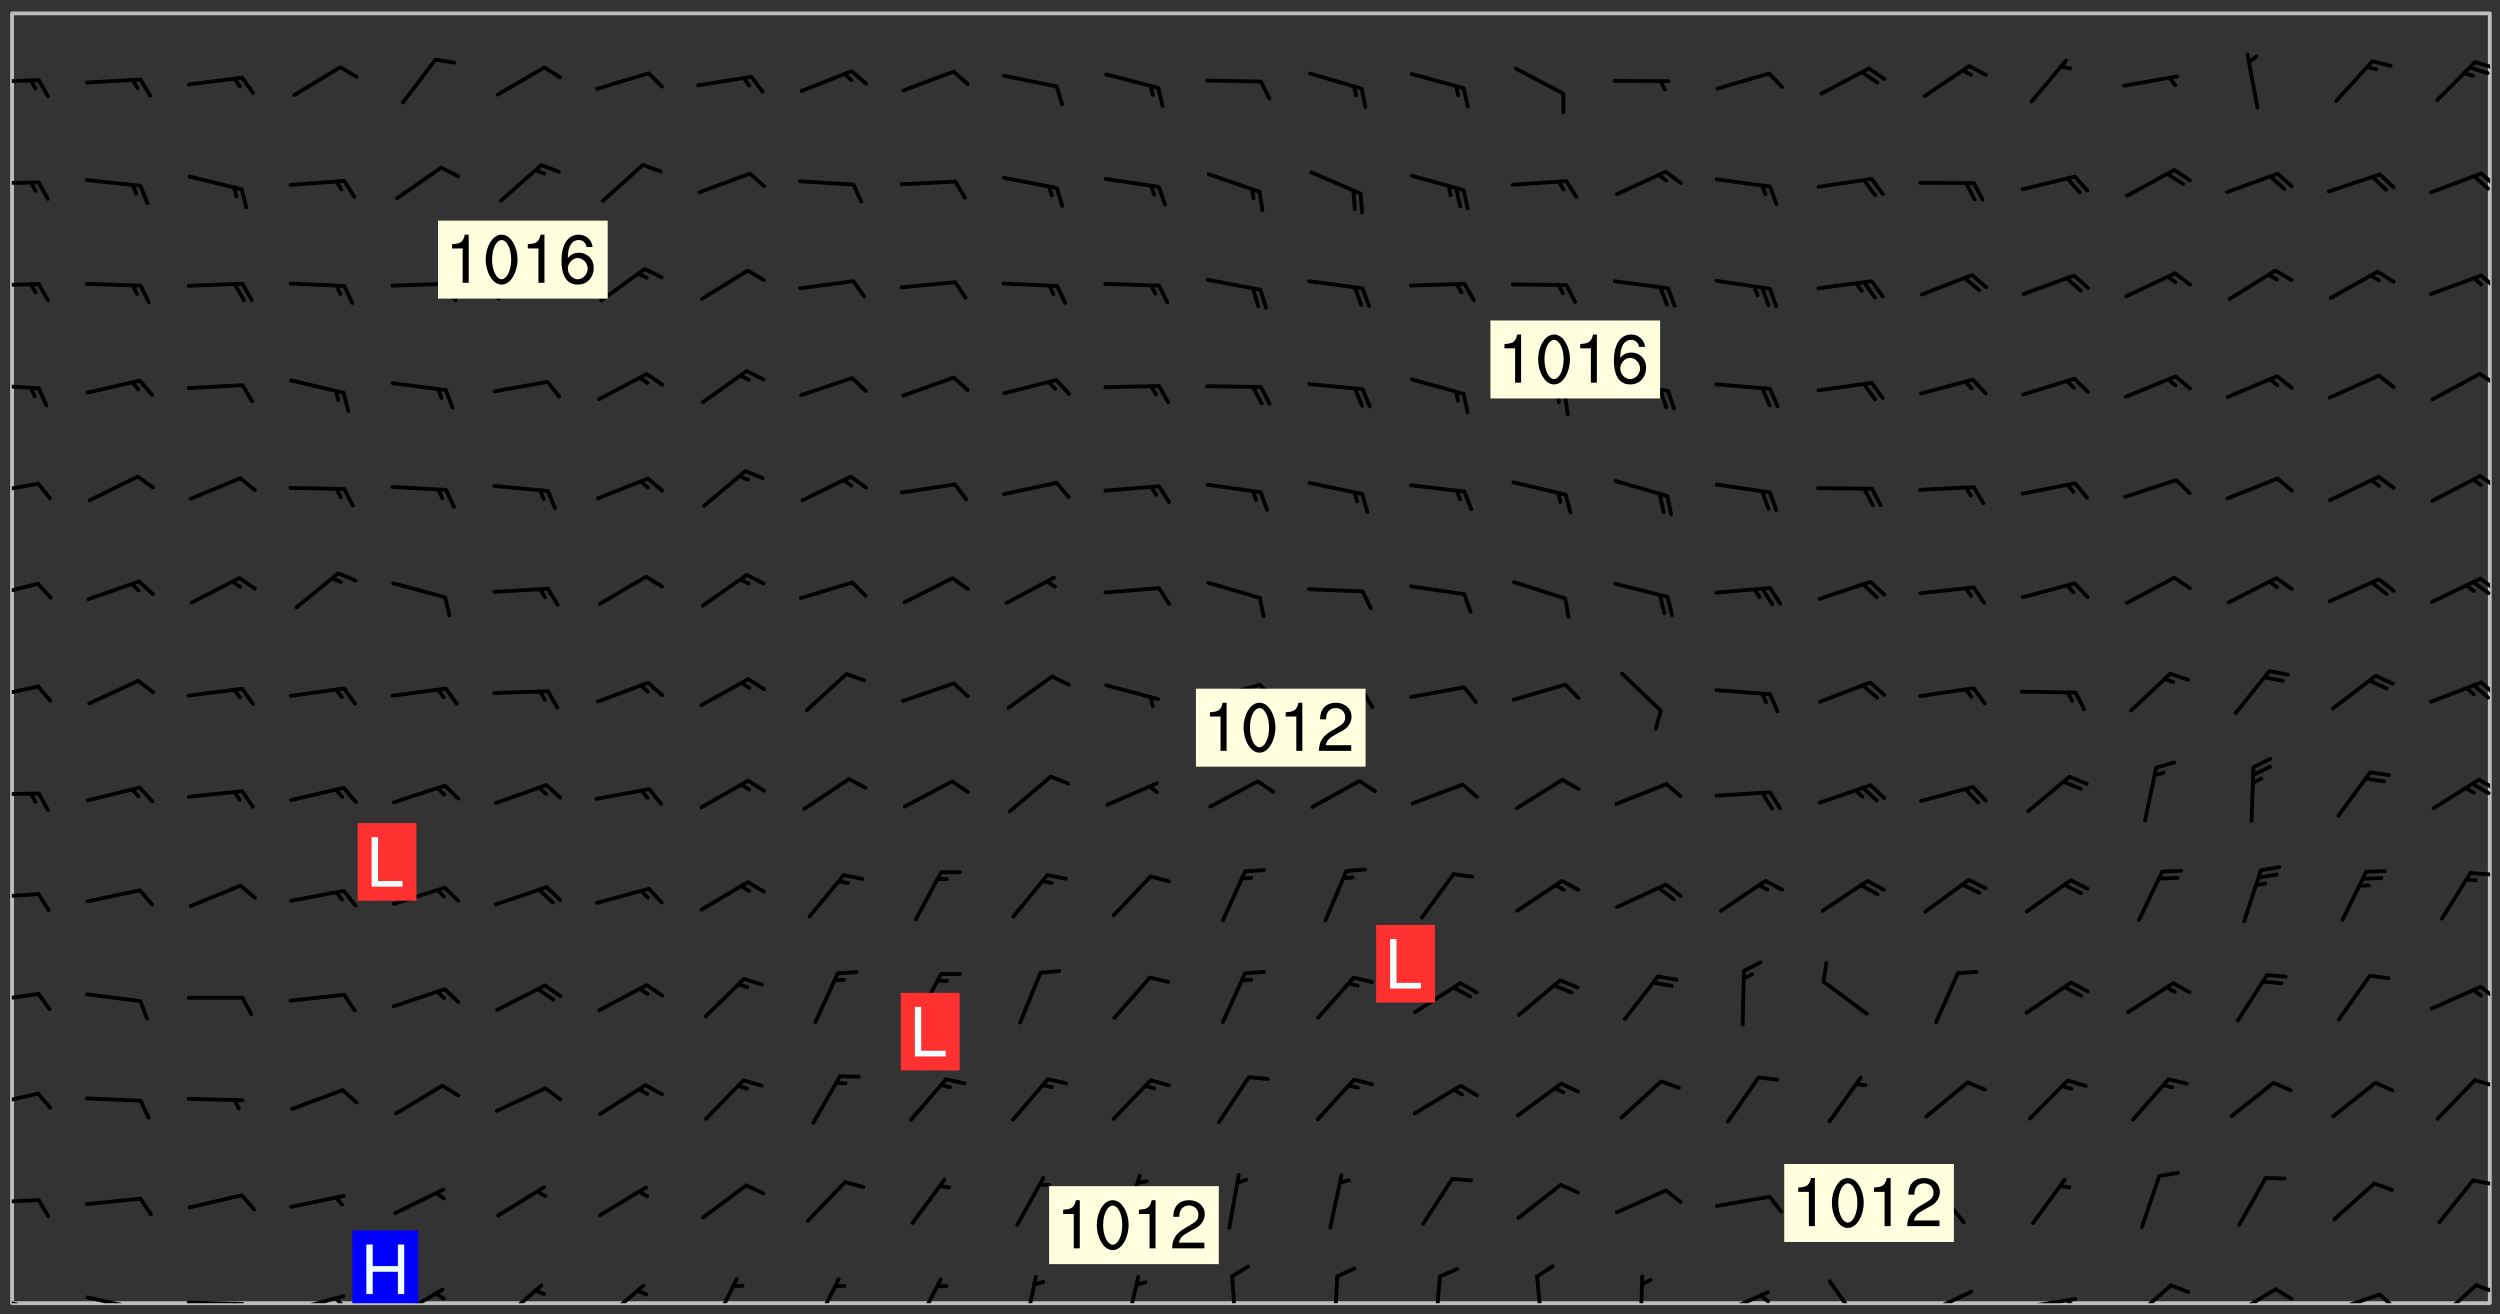 <svg xmlns="http://www.w3.org/2000/svg" role="img" xmlns:xlink="http://www.w3.org/1999/xlink" viewBox="142.45 309.95 326.84 171.84"><rect x="142.45" y="309.95" width="326.84" height="171.84" fill="#333333" stroke="none"/><defs><clipPath id="clip2"><path d="M 144 311.672 L 468 311.672 L 468 480.328 L 144 480.328 Z M 144 311.672"/></clipPath><clipPath id="clip3"><path d="M 144 479 L 148 479 L 148 480.328 L 144 480.328 Z M 144 479"/></clipPath><clipPath id="clip4"><path d="M 153 479 L 161 479 L 161 480.328 L 153 480.328 Z M 153 479"/></clipPath><clipPath id="clip5"><path d="M 160 480 L 162 480 L 162 480.328 L 160 480.328 Z M 160 480"/></clipPath><clipPath id="clip6"><path d="M 166 479 L 175 479 L 175 480.328 L 166 480.328 Z M 166 479"/></clipPath><clipPath id="clip7"><path d="M 172 480 L 174 480 L 174 480.328 L 172 480.328 Z M 172 480"/></clipPath><clipPath id="clip8"><path d="M 180 479 L 188 479 L 188 480.328 L 180 480.328 Z M 180 479"/></clipPath><clipPath id="clip9"><path d="M 186 479 L 188 479 L 188 480.328 L 186 480.328 Z M 186 479"/></clipPath><clipPath id="clip10"><path d="M 193 478 L 201 478 L 201 480.328 L 193 480.328 Z M 193 478"/></clipPath><clipPath id="clip11"><path d="M 207 477 L 214 477 L 214 480.328 L 207 480.328 Z M 207 477"/></clipPath><clipPath id="clip12"><path d="M 220 477 L 227 477 L 227 480.328 L 220 480.328 Z M 220 477"/></clipPath><clipPath id="clip13"><path d="M 235 476 L 240 476 L 240 480.328 L 235 480.328 Z M 235 476"/></clipPath><clipPath id="clip14"><path d="M 248 476 L 253 476 L 253 480.328 L 248 480.328 Z M 248 476"/></clipPath><clipPath id="clip15"><path d="M 261 476 L 266 476 L 266 480.328 L 261 480.328 Z M 261 476"/></clipPath><clipPath id="clip16"><path d="M 276 476 L 279 476 L 279 480.328 L 276 480.328 Z M 276 476"/></clipPath><clipPath id="clip17"><path d="M 289 476 L 292 476 L 292 480.328 L 289 480.328 Z M 289 476"/></clipPath><clipPath id="clip18"><path d="M 303 476 L 305 476 L 305 480.328 L 303 480.328 Z M 303 476"/></clipPath><clipPath id="clip19"><path d="M 316 476 L 318 476 L 318 480.328 L 316 480.328 Z M 316 476"/></clipPath><clipPath id="clip20"><path d="M 329 476 L 331 476 L 331 480.328 L 329 480.328 Z M 329 476"/></clipPath><clipPath id="clip21"><path d="M 343 476 L 345 476 L 345 480.328 L 343 480.328 Z M 343 476"/></clipPath><clipPath id="clip22"><path d="M 356 476 L 358 476 L 358 480.328 L 356 480.328 Z M 356 476"/></clipPath><clipPath id="clip23"><path d="M 366 478 L 374 478 L 374 480.328 L 366 480.328 Z M 366 478"/></clipPath><clipPath id="clip24"><path d="M 372 479 L 374 479 L 374 480.328 L 372 480.328 Z M 372 479"/></clipPath><clipPath id="clip25"><path d="M 381 477 L 386 477 L 386 480.328 L 381 480.328 Z M 381 477"/></clipPath><clipPath id="clip26"><path d="M 393 478 L 401 478 L 401 480.328 L 393 480.328 Z M 393 478"/></clipPath><clipPath id="clip27"><path d="M 406 479 L 415 479 L 415 480.328 L 406 480.328 Z M 406 479"/></clipPath><clipPath id="clip28"><path d="M 412 479 L 414 479 L 414 480.328 L 412 480.328 Z M 412 479"/></clipPath><clipPath id="clip29"><path d="M 420 477 L 427 477 L 427 480.328 L 420 480.328 Z M 420 477"/></clipPath><clipPath id="clip30"><path d="M 433 478 L 441 478 L 441 480.328 L 433 480.328 Z M 433 478"/></clipPath><clipPath id="clip31"><path d="M 439 478 L 443 478 L 443 480.328 L 439 480.328 Z M 439 478"/></clipPath><clipPath id="clip32"><path d="M 446 478 L 454 478 L 454 480.328 L 446 480.328 Z M 446 478"/></clipPath><clipPath id="clip33"><path d="M 453 478 L 456 478 L 456 480.328 L 453 480.328 Z M 453 478"/></clipPath><clipPath id="clip34"><path d="M 460 477 L 467 477 L 467 480.328 L 460 480.328 Z M 460 477"/></clipPath><clipPath id="clip35"><path d="M 465 477 L 468 477 L 468 480 L 465 480 Z M 465 477"/></clipPath><clipPath id="clip36"><path d="M 144 466 L 148 466 L 148 468 L 144 468 Z M 144 466"/></clipPath><clipPath id="clip37"><path d="M 465 464 L 468 464 L 468 465 L 465 465 Z M 465 464"/></clipPath><clipPath id="clip38"><path d="M 144 452 L 148 452 L 148 455 L 144 455 Z M 144 452"/></clipPath><clipPath id="clip39"><path d="M 465 450 L 468 450 L 468 453 L 465 453 Z M 465 450"/></clipPath><clipPath id="clip40"><path d="M 144 439 L 148 439 L 148 442 L 144 442 Z M 144 439"/></clipPath><clipPath id="clip41"><path d="M 466 438 L 468 438 L 468 441 L 466 441 Z M 466 438"/></clipPath><clipPath id="clip42"><path d="M 144 426 L 148 426 L 148 428 L 144 428 Z M 144 426"/></clipPath><clipPath id="clip43"><path d="M 465 423 L 468 423 L 468 425 L 465 425 Z M 465 423"/></clipPath><clipPath id="clip44"><path d="M 144 413 L 148 413 L 148 415 L 144 415 Z M 144 413"/></clipPath><clipPath id="clip45"><path d="M 466 411 L 468 411 L 468 414 L 466 414 Z M 466 411"/></clipPath><clipPath id="clip46"><path d="M 465 412 L 468 412 L 468 414 L 465 414 Z M 465 412"/></clipPath><clipPath id="clip47"><path d="M 144 399 L 148 399 L 148 402 L 144 402 Z M 144 399"/></clipPath><clipPath id="clip48"><path d="M 466 398 L 468 398 L 468 402 L 466 402 Z M 466 398"/></clipPath><clipPath id="clip49"><path d="M 144 386 L 148 386 L 148 389 L 144 389 Z M 144 386"/></clipPath><clipPath id="clip50"><path d="M 466 385 L 468 385 L 468 388 L 466 388 Z M 466 385"/></clipPath><clipPath id="clip51"><path d="M 465 385 L 468 385 L 468 388 L 465 388 Z M 465 385"/></clipPath><clipPath id="clip52"><path d="M 144 372 L 148 372 L 148 375 L 144 375 Z M 144 372"/></clipPath><clipPath id="clip53"><path d="M 466 371 L 468 371 L 468 374 L 466 374 Z M 466 371"/></clipPath><clipPath id="clip54"><path d="M 144 360 L 148 360 L 148 361 L 144 361 Z M 144 360"/></clipPath><clipPath id="clip55"><path d="M 466 358 L 468 358 L 468 361 L 466 361 Z M 466 358"/></clipPath><clipPath id="clip56"><path d="M 144 346 L 148 346 L 148 348 L 144 348 Z M 144 346"/></clipPath><clipPath id="clip57"><path d="M 466 345 L 468 345 L 468 348 L 466 348 Z M 466 345"/></clipPath><clipPath id="clip58"><path d="M 144 333 L 148 333 L 148 335 L 144 335 Z M 144 333"/></clipPath><clipPath id="clip59"><path d="M 466 332 L 468 332 L 468 335 L 466 335 Z M 466 332"/></clipPath><clipPath id="clip60"><path d="M 144 320 L 148 320 L 148 321 L 144 321 Z M 144 320"/></clipPath><clipPath id="clip61"><path d="M 465 317 L 468 317 L 468 320 L 465 320 Z M 465 317"/></clipPath><clipPath id="clip62"><path d="M 188 470 L 198 470 L 198 480.328 L 188 480.328 Z M 188 470"/></clipPath><g id="surface45" clip-path="url(#clip1)"><path fill="#fff" fill-opacity="0" fill-rule="evenodd" d="M 0 0 L 1000 0 L 1000 1000 L 0 1000 Z M 0 0"/><path fill="#d3d3d3" fill-opacity="0" fill-rule="evenodd" d="M162.152 355.867L161.918 356.16 161.977 356.395 162.094 356.566 162.27 356.801 162.562 357.148 162.676 357.207 162.793 357.035 162.852 356.801 163.027 356.625 163.492 356.449 164.191 356.449 164.426 356.742 164.715 357.559 164.773 357.734 164.949 357.965 165.301 358.199 166 358.898 166.172 359.074 166.406 359.422 166.641 359.832 166.93 360.414 167.34 360.879 167.57 361.113 167.805 361.289 167.922 361.52 168.098 361.812 168.27 362.977 168.27 363.211 168.328 363.5 168.387 363.617 168.504 363.734 168.852 364.145 168.969 364.316 169.145 364.492 169.32 364.727 169.438 364.898 169.609 365.25 169.668 365.484 169.902 365.891 170.137 365.832 169.961 366.008 169.902 366.938 169.32 366.938 169.086 366.824 168.738 366.938 168.621 367.055 168.562 367.348 168.504 367.523 168.387 367.695 167.922 367.988 167.863 368.223 167.805 368.336 167.805 368.98 167.863 369.152 167.863 369.562 167.922 369.621 167.922 370.027 167.98 370.434 168.098 370.609 168.156 370.668 168.387 371.309 168.328 371.602 168.328 372.301 168.27 372.883 168.27 373.117 168.211 373.348 168.156 373.699 168.156 375.621 168.211 375.738 168.637 375.738 168.27 375.855 168.246 376.207 169.137 377.375 170.879 377.914 172.219 378.273 172.219 378.812 172.309 379.621 172.844 380.336 174.363 380.605 175.254 380.52 175.344 381.684 175.879 381.863 177.039 381.684 179.094 380.699 180.254 380.336 182.133 380.16 183.828 379.98 183.648 380.699 182.133 380.785 180.883 380.875 180.078 381.145 179.004 381.953 179.273 382.672 179.809 383.57 179.629 384.195 179.363 385.004 179.629 386.082 180.254 386.98 181.059 387.16 182.309 386.98 182.043 387.703 182.141 388.207 182.195 388.5 182.195 388.672 182.254 388.965 182.254 389.371 182.43 389.488 182.781 389.605 183.188 389.605 183.48 389.43 183.594 389.312 183.652 389.195 183.77 388.965 183.828 388.789 184.18 388.324 184.41 388.148 184.586 388.09 184.762 388.148 184.82 388.324 184.938 389.312 184.992 389.781 185.051 389.953 185.168 390.188 185.344 390.246 186.16 390.305 186.449 390.305 186.566 390.539 186.625 390.945 186.684 391.297 186.684 392.402 186.801 392.695 186.918 393.043 187.207 393.742 187.383 394.094 187.965 394.848 188.316 395.023 188.488 395.082 188.957 395.316 189.598 395.781 189.945 396.016 190.238 396.191 190.531 396.246 190.762 396.309 191.578 396.656 191.871 396.832 191.984 397.004 192.336 397.355 192.453 397.531 192.977 398.172 192.977 398.461 193.035 398.812 193.035 399.16 193.094 399.512 193.152 399.801 193.27 399.859 193.441 399.918 193.617 399.918 194.199 400.152 194.375 400.27 194.551 400.559 194.727 400.793 194.84 401.027 195.133 401.258 195.25 401.375 195.25 401.785 195.309 401.84 195.598 402.074 195.832 402.191 195.891 402.309 196.008 402.48 196.066 402.598 196.297 402.832 196.355 403.008 196.59 403.066 196.707 403.125 196.59 403.238 196.531 403.355 196.531 403.473 196.414 403.766 196.297 404.055 196.297 404.637 196.473 404.754 196.59 404.812 196.648 404.93 196.766 405.047 196.879 405.105 197.055 405.453 197.113 405.805 197.172 406.211 197.172 406.387 197.113 406.562 196.996 407.262 196.996 407.434 197.113 407.609 197.406 407.902 197.812 407.902 197.988 408.02 198.105 408.191 198.223 408.484 198.223 408.719 197.695 408.719 197.465 408.484 197.23 408.484 197.055 408.543 196.996 409.242 197.055 409.59 197.172 409.766 197.348 410.176 197.465 410.406 197.754 410.875 197.93 410.93 198.453 410.93 198.688 410.988 199.445 411.629 199.504 411.922 199.504 412.156 199.562 412.215 199.793 412.562 199.793 412.914 199.676 413.086 199.676 413.379 199.969 413.668 200.262 413.844 200.434 413.902 200.727 414.078 201.02 414.195 201.602 414.602 201.891 414.836 202.184 415.012 202.402 415.172 202.418 415.184 202.648 415.359 203.289 415.883 203.465 416.117 203.582 416.293 203.758 416.469 203.871 416.641 203.871 417.281 203.988 417.457 204.457 417.574 205.039 417.691 205.273 417.75 205.504 417.863 205.797 417.98 205.91 418.039 206.496 418.391 206.785 418.562 206.961 418.625 207.137 418.68 207.312 418.738 208.012 419.09 208.301 419.266 208.535 419.32 208.824 419.496 209.059 419.613 209.699 420.02 209.992 420.137 210.164 420.195 210.398 420.254 210.809 420.312 211.039 420.371 211.273 420.488 211.332 420.66 210.922 420.836 211.391 420.895 211.449 421.188 211.562 421.422 211.738 421.477 211.973 421.535 212.148 421.594 212.555 421.711 213.195 421.945 213.312 422.117 213.371 422.352 213.371 422.527 213.312 422.645 213.254 423.051 213.488 423.285 213.605 423.344 213.953 423.461 214.594 423.691 214.77 423.809 215.059 423.926 215.234 424.102 215.469 424.566 216.051 425.672 216.227 425.848 216.574 426.023 216.75 426.141 217.102 426.258 218.148 426.781 218.383 426.84 218.848 426.953 219.141 427.012 219.605 427.188 220.363 427.77 220.598 428.004 220.945 428.469 221.121 428.645 221.41 428.879 222.227 429.578 222.52 429.754 222.809 430.043 223.102 430.219 223.395 430.508 224.09 431.148 224.266 431.324 224.559 431.559 224.848 431.793 225.316 432.082 225.957 432.664 226.305 432.898 226.539 433.191 226.887 433.539 227.238 434.004 228.172 434.996 228.52 435.402 228.637 435.578 228.871 435.637 228.984 435.754 229.629 435.93 229.859 436.043 230.094 436.102 230.387 436.277 230.617 436.395 231.551 437.094 231.957 437.5 232.191 437.676 232.598 437.852 232.832 437.969 233.648 438.316 233.996 438.551 234.23 438.668 234.523 438.957 234.754 439.074 235.512 439.426 235.863 439.598 236.094 439.656 236.387 439.773 236.621 439.832 237.492 440.008 238.309 440.008 238.777 440.238 238.949 440.297 239.824 440.996 240.289 441.113 240.582 441.172 240.758 441.23 240.988 441.289 241.457 441.348 241.805 441.406 242.156 441.465 242.562 441.523 242.855 441.523 243.027 441.582 243.027 441.812 243.203 441.988 243.496 441.988 243.844 442.047 244.195 442.105 244.895 442.223 245.535 442.223 246 441.988 246.293 441.812 246.465 441.695 246.875 441.523 247.164 441.348 248.098 440.883 248.566 440.59 249.09 440.297 249.555 440.125 250.02 439.949 251.07 439.484 251.359 439.367 251.77 439.25 252.059 439.133 252.586 438.957 254.102 438.258 254.684 437.91 254.973 437.852 255.266 437.793 255.613 437.676 256.488 437.445 256.84 437.328 256.953 437.328 257.188 437.27 258.062 437.035 258.297 436.977 259.109 436.977 259.461 436.918 260.277 436.801 260.449 436.742 260.801 436.688 261.094 436.629 261.324 436.57 262.141 436.395 262.316 436.336 262.664 436.336 262.898 436.277 263.363 436.16 264.121 435.988 264.355 435.93 264.703 435.93 265.113 435.812 265.402 435.754 266.688 435.695 266.977 435.695 267.387 435.637 267.617 435.578 267.793 435.578 268.668 435.461 269.074 435.461 269.484 435.344 269.832 435.344 270.184 435.23 271.055 435.172 272.805 435.172 273.852 435.461 274.262 435.578 274.551 435.695 274.902 435.812 275.191 435.93 276.242 436.102 276.531 436.16 276.824 436.16 277.117 436.219 277.289 436.277 277.699 436.336 277.871 436.395 277.988 436.453 278.105 436.453 278.223 436.512 278.574 436.57 278.688 436.57 279.098 436.637 281.02 437.031 282.945 437.426 284.465 437.875 286.16 438.594 288.305 439.398 289.91 438.68 291.34 437.875 292.5 436.797 293.75 436.348 296.785 435.629 298.66 435.27 300.805 433.922 303.039 432.668 305.539 431.41 307.234 430.961 309.02 430.781 310.18 430.512 310.805 431.051 312.145 430.781 312.859 429.793 313.844 428.449 314.289 428.27 315.094 427.91 316.969 427.371 318.754 426.922 320.004 426.652 321.164 426.562 322.863 426.473 324.824 426.203 326.074 426.113 326.613 426.113 327.238 426.023 328.129 426.023 330.273 425.844 332.684 425.664 335.273 425.574 336.969 425.754 338.578 425.844 340.008 426.203 341.168 426.922 343.043 427.91 344.203 429.438 344.469 430.152 345.098 430.242 345.453 431.141 345.988 431.68 346.523 433.207 347.598 433.566 348.133 433.566 347.328 434.102 347.418 435.809 348.133 438.504 349.023 439.309 349.918 440.297 350.633 441.555 352.418 442.094 353.938 441.914 354.293 443.258 355.902 442.453 356.883 441.914 357.152 442.184 357.469 441.969 357.688 441.824 358.488 442.273 358.938 441.914 359.293 441.914 359.828 441.645 360.367 440.926 360.902 440.656 361.527 439.668 362.688 440.117 363.527 440.488 364.922 441.105 366.617 440.926 368.223 440.926 370.008 441.016 370.188 439.309 370.723 437.965 371.527 438.234 372.02 439.082 372.422 439.488 372.332 440.027 372.332 440.387 373.047 440.836 373.758 440.566 375.188 440.566 375.547 441.555 375.992 442.812 376.707 444.156 377.957 444.785 379.652 445.414 380.367 445.234 380.547 444.695 381.527 444.605 381.977 444.965 382.062 446.223 381.797 446.852 381.262 447.031 381.262 447.57 381.977 448.555 382.242 449.094 383.227 450.082 384.027 451.16 383.762 451.52 383.672 452.418 383.047 454.75 382.691 456.816 382.602 458.609 382.422 459.328 382.332 459.867 382.332 461.305 381.352 463.188 380.992 464.895 380.457 465.793 379.652 466.961 379.387 467.5 381.441 468.754 381.527 469.113 381.172 469.652 381.082 469.473 381.082 470.281 381.172 471.719 380.727 472.434 379.652 472.527 379.387 473.242 379.922 474.141 380.727 474.859 381.887 475.668 383.227 475.938 383.672 476.297 383.316 476.746 381.527 476.656 380.277 476.207 379.562 475.488 378.938 475.398 378.762 478.988 378.574 480.297 467.934 480.297 467.934 311.703 412.664 311.703 412.664 360.785 413.426 360.91 416.715 361.453 418.738 364.289 418.738 367.043 421.09 367.375 423.438 367.707 427.488 367.707 426.109 371.867 424.086 372.574 422.062 373.277 421.52 373.621 418.926 375.238 418.738 375.355 416.715 373.277 415.984 370.535 413.312 368.457 411.938 364.957 411.871 364.875 409.914 362.203 412.664 360.785 412.664 311.703 294.422 311.703 294.422 403.117 294.539 403.148 294.672 403.16 294.746 403.234 294.852 403.281 294.941 403.34 295.027 403.398 295.117 403.457 295.414 403.754 295.473 403.844 295.504 403.961 295.531 404.078 295.547 404.215 295.516 404.332 295.457 404.422 295.398 404.508 295.355 404.613 295.309 404.715 295.281 404.836 295.281 404.98 295.457 405.25 295.605 405.398 295.68 405.484 295.754 405.559 295.797 405.664 295.859 405.754 295.918 405.84 295.961 405.945 296.02 406.035 296.066 406.137 296.109 406.242 296.168 406.328 296.285 406.508 296.359 406.582 296.422 406.668 296.48 406.758 296.523 406.863 296.582 406.953 296.641 407.039 296.703 407.129 296.762 407.219 296.805 407.32 296.922 407.5 296.996 407.574 297.055 407.66 297.129 407.734 297.219 407.793 297.324 407.84 297.473 407.84 297.605 407.824 297.738 407.84 297.84 407.793 297.914 407.719 297.961 407.617 297.945 407.484 297.945 407.336 297.898 407.23 297.871 407.113 297.824 407.012 297.797 406.891 297.754 406.789 297.691 406.699 297.648 406.598 297.605 406.492 297.574 406.375 297.559 406.242 297.547 406.105 297.633 406.047 297.691 405.961 297.812 405.93 297.855 406.035 297.871 406.168 297.871 406.285 297.93 406.387 297.988 406.477 298.078 406.535 298.227 406.684 298.285 406.773 298.328 406.879 298.316 406.98 298.402 407.039 298.508 407.086 298.594 407.145 298.684 407.203 298.758 407.277 298.641 407.305 298.535 407.352 298.449 407.41 298.375 407.484 298.316 407.574 298.254 407.66 298.227 407.781 298.18 407.883 298.137 407.988 298.105 408.105 298.094 408.238 298.078 408.371 298.078 408.52 298.105 408.637 298.152 408.742 298.195 408.844 298.254 408.934 298.328 409.008 298.418 409.066 298.492 409.141 298.582 409.199 298.641 409.289 298.684 409.395 298.73 409.496 298.848 409.527 298.98 409.543 299.129 409.543 299.246 409.512 299.352 409.555 299.395 409.66 299.441 409.762 299.469 409.883 299.5 410 299.527 410.117 299.559 410.238 299.586 410.355 299.691 410.398 299.793 410.445 299.926 410.43 300.074 410.578 300.137 410.664 300.211 410.738 300.281 410.812 300.371 410.875 300.477 410.918 300.578 410.961 300.695 410.992 300.832 411.008 300.949 410.977 301.023 410.902 301.051 410.785 301.039 410.652 301.008 410.531 300.98 410.414 301.023 410.309 301.141 410.309 301.23 410.371 301.348 410.398 301.496 410.398 301.629 410.414 301.777 410.414 301.91 410.43 302.043 410.414 302.191 410.414 302.324 410.398 302.457 410.387 302.594 410.398 302.711 410.371 302.844 410.355 303.035 410.297 302.977 410.473 302.961 410.605 302.934 410.727 302.918 410.859 302.859 410.945 302.727 410.961 302.621 411.008 302.516 411.051 302.398 411.082 302.281 411.109 302.016 411.141 301.867 411.141 301.734 411.156 301.66 411.23 301.719 411.316 301.867 411.465 301.984 411.645 302.059 411.715 302.148 411.777 302.238 411.836 302.324 411.895 302.414 411.953 302.516 411.996 302.621 412.059 302.727 412.102 302.812 412.16 302.918 412.207 303.02 412.25 303.199 412.367 303.258 412.457 303.215 412.559 303.168 412.664 303.184 412.797 303.406 413.02 303.465 413.109 303.508 413.211 303.539 413.332 303.582 413.434 303.598 413.566 303.629 413.684 303.641 413.82 303.672 413.938 303.82 414.086 303.922 414.129 304.027 414.172 304.145 414.203 304.277 414.219 304.414 414.234 304.531 414.234 304.648 414.203 304.738 414.145 304.781 414.039 304.828 413.938 304.871 413.832 304.902 413.715 304.914 413.582 304.914 413.434 304.902 413.301 304.887 413.168 304.855 413.051 304.812 412.945 304.766 412.84 304.723 412.738 304.68 412.633 304.664 412.5 304.68 412.367 304.707 412.25 304.738 412.133 304.766 412.012 304.812 411.91 304.902 411.852 304.988 411.789 305.062 411.715 305.152 411.656 305.375 411.434 305.434 411.348 305.508 411.273 305.625 411.094 305.684 411.008 305.684 410.859 305.609 410.785 305.508 410.738 305.402 410.695 305.301 410.652 305.242 410.562 305.195 410.457 305.168 410.34 305.258 410.281 305.375 410.25 305.477 410.207 305.656 410.09 305.805 409.941 305.816 409.809 305.805 409.703 305.715 409.645 305.582 409.66 305.434 409.66 305.301 409.676 305.168 409.66 305.047 409.629 304.961 409.57 304.887 409.496 304.828 409.406 304.766 409.32 304.648 409.141 304.59 409.055 304.621 408.934 304.707 408.875 304.828 408.844 304.887 408.758 304.887 408.637 304.855 408.52 304.797 408.43 304.738 408.344 304.691 408.238 304.664 408.121 304.648 407.988 304.707 407.898 304.781 407.824 304.871 407.766 304.988 407.586 305.062 407.512 305.121 407.426 305.27 407.277 305.391 407.246 305.523 407.23 305.656 407.246 305.73 407.32 305.773 407.426 305.789 407.559 305.758 407.676 305.641 407.707 305.508 407.719 305.359 407.867 305.316 407.973 305.27 408.074 305.242 408.195 305.211 408.312 305.211 408.461 305.242 408.578 305.285 408.684 305.344 408.773 305.418 408.844 305.492 408.918 305.609 408.949 305.73 408.977 305.848 408.949 305.98 408.934 306.098 408.934 306.188 408.992 306.262 409.066 306.309 409.172 306.367 409.258 306.469 409.305 306.602 409.32 306.707 409.363 306.793 409.422 306.781 409.527 306.707 409.602 306.527 409.719 306.469 409.809 306.379 409.867 306.309 409.941 306.234 410.016 306.172 410.105 306.145 410.223 306.129 410.355 306.145 410.488 306.129 410.621 306.129 410.77 306.145 410.902 306.172 411.02 306.203 411.141 306.277 411.215 306.367 411.273 306.453 411.332 306.543 411.391 306.66 411.422 306.66 411.508 306.559 411.555 306.469 411.613 306.203 411.645 306.086 411.672 305.938 411.672 305.832 411.715 305.73 411.762 305.672 411.852 305.609 412.086 305.598 412.219 305.566 412.34 305.551 412.473 305.551 412.766 305.539 412.898 305.551 413.035 305.566 413.168 305.699 413.184 305.832 413.195 305.953 413.227 306.039 413.285 306.113 413.359 306.16 413.465 306.203 413.566 306.219 413.699 306.219 414.145 306.203 414.277 306.203 414.723 306.234 414.988 306.262 415.105 306.277 415.238 306.309 415.355 306.395 415.566 306.426 415.832 306.426 415.98 306.395 416.098 306.367 416.215 306.336 416.336 306.309 416.453 306.277 416.57 306.246 416.691 306.234 416.824 306.219 416.957 306.309 417.016 306.426 416.984 306.527 417 306.574 417.105 306.543 417.371 306.543 417.812 306.5 417.918 306.453 418.023 306.41 418.125 306.367 418.23 306.309 418.316 306.277 418.438 306.234 418.555 306.203 418.672 306.188 418.805 306.203 418.938 306.262 419.027 306.367 419.074 306.453 419.133 306.512 419.219 306.5 419.355 306.469 419.473 306.426 419.574 306.426 420.02 306.41 420.152 306.41 420.301 306.379 420.418 306.336 420.523 306.309 420.641 306.262 420.746 306.219 420.848 306.188 420.969 306.16 421.086 306.129 421.219 306.098 421.336 306.07 421.453 306.027 421.559 305.996 421.676 305.965 421.797 305.953 421.93 305.938 422.062 305.938 422.359 305.965 422.477 305.965 422.625 306.012 423.023 306.039 423.141 306.098 423.23 306.219 423.262 306.367 423.262 306.5 423.246 306.559 423.336 306.559 423.453 306.5 423.543 306.41 423.602 306.309 423.645 306.203 423.691 306.113 423.75 306.027 423.809 305.891 423.824 305.773 423.793 305.641 423.777 305.539 423.824 305.477 423.91 305.465 424.047 305.449 424.18 305.418 424.297 305.391 424.414 305.375 424.547 305.344 424.668 305.344 424.965 305.359 425.098 305.391 425.215 305.391 425.363 305.402 425.496 305.402 425.645 305.375 425.762 305.328 425.863 305.301 425.984 305.27 426.102 305.211 426.191 305.137 426.266 305.035 426.309 304.93 426.355 304.812 426.383 304.691 426.414 304.59 426.367 304.648 426.281 304.754 426.234 304.781 426.117 304.812 426 304.84 425.879 304.871 425.762 304.871 425.613 304.887 425.48 304.855 425.363 304.812 425.258 304.707 425.273 304.633 425.348 304.531 425.391 304.441 425.453 304.367 425.527 304.324 425.629 304.309 425.762 304.277 425.879 304.25 426 304.219 426.117 304.191 426.234 304.16 426.355 304.133 426.473 304.102 426.59 304.059 426.695 303.969 426.754 303.879 426.754 303.762 426.723 303.73 426.637 303.746 426.5 303.715 426.383 303.715 426.234 303.703 426.102 303.703 425.953 303.641 425.719 303.613 425.598 303.57 425.496 303.523 425.391 303.465 425.305 303.406 425.215 303.363 425.109 303.301 425.023 303.152 424.875 303.082 424.801 302.977 424.754 302.871 424.711 302.77 424.668 302.473 424.371 302.383 424.297 302.297 424.238 302.191 424.195 302.102 424.133 302.016 424.074 301.91 424.031 301.82 423.973 301.734 423.91 301.66 423.84 301.555 423.793 301.469 423.734 301.363 423.691 301.273 423.629 301.172 423.586 301.066 423.543 300.98 423.484 300.875 423.438 300.77 423.395 300.668 423.348 300.578 423.289 300.477 423.246 300.371 423.203 300.281 423.141 300.164 423.113 300.031 423.098 299.898 423.113 299.75 423.113 299.617 423.129 299.5 423.098 299.41 423.039 299.336 422.965 299.246 422.906 299.145 422.859 298.996 422.859 298.875 422.832 298.773 422.789 298.699 422.715 298.582 422.535 298.492 422.477 298.391 422.434 298.301 422.371 298.195 422.328 298.105 422.27 298.02 422.211 297.914 422.164 297.855 422.078 297.797 421.988 297.754 421.883 297.707 421.781 297.633 421.707 297.547 421.648 297.473 421.574 297.383 421.516 297.16 421.293 297.117 421.188 297.086 420.922 297.191 420.879 297.336 420.879 297.441 420.922 297.516 420.996 297.605 421.055 297.691 421.113 297.797 421.16 297.887 421.219 298.035 421.367 298.105 421.441 298.254 421.59 298.316 421.676 298.391 421.75 298.477 421.809 298.551 421.883 298.641 421.945 298.73 422.004 298.816 422.062 299.086 422.238 299.188 422.285 299.293 422.328 299.395 422.371 299.441 422.297 299.5 422.211 299.574 422.137 299.645 422.062 299.75 422.105 299.824 422.18 299.883 422.27 299.926 422.371 299.973 422.477 300.016 422.582 300.137 422.609 300.254 422.582 300.328 422.492 300.371 422.387 300.43 422.297 300.504 422.223 300.609 422.18 300.727 422.152 300.859 422.164 300.949 422.223 301.098 422.371 301.156 422.461 301.199 422.566 301.246 422.668 301.289 422.773 301.332 422.875 301.438 422.922 301.543 422.965 301.676 422.98 301.762 422.922 301.82 422.832 301.895 422.758 302 422.715 302.117 422.742 302.223 422.789 302.324 422.832 302.43 422.875 302.531 422.922 302.711 423.039 302.711 423.156 302.695 423.289 302.711 423.422 302.727 423.559 302.785 423.645 302.887 423.691 303.008 423.719 303.125 423.75 303.273 423.75 303.391 423.719 303.449 423.629 303.629 423.512 303.688 423.422 303.762 423.348 303.82 423.262 303.938 423.082 304.117 422.965 304.234 422.996 304.324 423.055 304.367 423.129 304.352 423.262 304.352 423.379 304.441 423.438 304.59 423.438 304.723 423.422 304.855 423.41 305.121 423.379 305.227 423.336 305.344 423.305 305.465 423.277 305.539 423.203 305.609 423.129 305.672 423.039 305.656 422.934 305.609 422.832 305.508 422.789 305.402 422.773 305.285 422.801 305.02 422.832 304.871 422.832 304.797 422.758 304.707 422.699 304.59 422.668 304.473 422.641 304.34 422.625 304.191 422.625 304.059 422.641 303.762 422.641 303.656 422.594 303.508 422.445 303.465 422.344 303.406 422.254 303.629 422.031 303.715 421.973 303.82 421.93 303.938 421.898 304.07 421.883 304.203 421.898 304.34 421.914 304.441 421.957 304.574 421.945 304.664 421.883 304.766 421.84 304.828 421.75 304.781 421.648 304.691 421.59 304.574 421.559 304.473 421.516 304.414 421.426 304.352 421.336 304.352 421.219 304.367 421.086 304.473 421.039 304.547 420.969 304.547 420.848 304.457 420.789 304.426 420.672 304.516 420.613 304.59 420.539 304.633 420.434 304.691 420.344 304.738 420.242 304.754 420.109 304.754 419.961 304.707 419.855 304.664 419.754 304.574 419.695 304.441 419.68 304.34 419.637 304.203 419.621 304.086 419.59 303.641 419.59 303.508 419.574 303.375 419.562 303.242 419.547 303.125 419.516 302.977 419.516 302.844 419.5 302.711 419.488 302.445 419.457 302.324 419.414 302.238 419.355 302.164 419.281 302.164 419.133 302.176 419 302.281 418.953 302.383 418.91 302.516 418.895 302.668 418.895 302.801 418.879 303.094 418.879 303.215 418.91 303.316 418.953 303.406 419.012 303.641 419.074 303.762 419.027 303.852 418.969 303.953 418.926 304.086 418.91 304.191 418.953 304.293 419 304.426 419.012 304.547 418.984 304.691 418.984 304.812 418.953 304.93 418.926 305.035 418.879 305.109 418.805 305.195 418.746 305.344 418.598 305.402 418.512 305.449 418.406 305.477 418.289 305.492 418.184 305.391 418.141 305.301 418.082 305.184 418.051 305.078 418.008 304.988 417.945 304.914 417.859 304.84 417.785 304.738 417.742 304.633 417.695 304.531 417.652 304.473 417.562 304.426 417.461 304.34 417.25 304.277 417.164 304.219 417.074 304.145 417 304.059 416.941 303.789 416.941 303.672 416.973 303.582 417.031 303.48 417.074 303.348 417.09 303.242 417.074 303.215 416.957 303.152 416.867 303.035 416.836 302.934 416.793 302.785 416.645 302.754 416.527 302.738 416.422 302.812 416.348 302.992 416.23 303.109 416.203 303.227 416.172 303.363 416.188 303.465 416.23 303.57 416.273 303.672 416.32 303.777 416.363 303.895 416.395 304.027 416.41 304.145 416.438 304.277 416.453 304.383 416.438 304.473 416.379 304.398 416.305 304.293 416.262 304.219 416.188 304.145 416.098 303.996 415.949 303.91 415.891 303.82 415.832 303.746 415.758 303.656 415.699 303.555 415.652 303.434 415.625 303.332 415.578 303.227 415.535 303.109 415.504 303.008 415.461 302.887 415.43 302.738 415.43 302.621 415.461 302.516 415.504 302.43 415.566 302.25 415.684 302.164 415.742 302.074 415.801 301.969 415.848 301.883 415.906 301.777 415.949 301.676 415.992 301.57 416.039 301.496 416.113 301.438 416.203 301.379 416.289 301.332 416.395 301.273 416.48 301.199 416.555 301.066 416.543 300.949 416.512 300.832 416.512 300.758 416.586 300.668 416.645 300.594 416.719 300.504 416.777 300.418 416.836 300.312 416.883 300.211 416.926 300.074 416.941 299.973 416.898 299.824 416.75 299.719 416.703 299.633 416.703 299.527 416.75 299.426 416.793 299.305 416.824 299.188 416.793 299.113 416.719 299.113 416.602 299.145 416.48 299.219 416.41 299.277 416.32 299.352 416.246 299.469 416.215 299.574 416.172 299.867 416.172 300 416.156 300.137 416.141 300.238 416.098 300.328 416.039 300.43 415.992 300.52 415.934 300.652 415.922 300.742 415.98 300.875 415.992 300.965 415.934 301.051 415.875 301.156 415.832 301.246 415.773 301.332 415.711 301.422 415.652 301.57 415.504 301.629 415.418 301.688 415.328 301.793 415.285 301.926 415.27 302.043 415.297 302.164 415.328 302.223 415.27 302.281 415.18 302.312 414.914 302.34 414.797 302.445 414.809 302.578 414.824 302.68 414.781 302.77 414.723 302.828 414.633 302.902 414.559 302.961 414.469 303.008 414.367 303.02 414.234 303.008 414.102 302.961 413.996 302.812 413.848 302.754 413.758 302.695 413.672 302.652 413.566 302.652 413.121 302.668 412.988 302.668 412.84 302.68 412.707 302.621 412.648 302.531 412.707 302.43 412.664 302.25 412.547 302.164 412.488 302.102 412.398 302.043 412.309 301.969 412.234 301.883 412.176 301.762 412.207 301.66 412.219 301.555 412.266 301.469 412.324 301.363 412.367 301.215 412.516 301.125 412.574 301.039 412.633 300.949 412.695 300.844 412.738 300.711 412.754 300.711 412.633 300.816 412.59 300.934 412.559 301.008 412.488 301.051 412.383 301.051 412.234 301.023 412.117 300.875 411.969 300.742 411.953 300.594 411.953 300.477 411.984 300.371 412.027 300.27 412.07 300.18 412.133 300.062 412.16 299.988 412.086 300 411.953 299.957 411.852 299.914 411.746 299.824 411.688 299.707 411.715 299.586 411.746 299.469 411.777 299.367 411.82 299.246 411.852 299.145 411.895 299.039 411.938 298.949 411.996 298.848 412.012 298.848 411.895 298.863 411.762 298.805 411.672 298.73 411.715 298.582 411.863 298.523 411.953 298.449 412.027 298.402 412.133 298.359 412.234 298.285 412.309 298.227 412.398 298.152 412.473 298.094 412.559 298.02 412.633 297.93 412.695 297.855 412.766 297.781 412.84 297.68 412.855 297.547 412.871 297.441 412.828 297.441 412.707 297.59 412.559 297.633 412.457 297.691 412.367 297.738 412.266 297.781 412.16 297.84 412.07 297.871 411.953 297.914 411.852 297.945 411.73 297.973 411.613 298.02 411.508 298.062 411.406 298.105 411.301 298.18 411.23 298.27 411.168 298.359 411.109 298.461 411.066 298.758 411.066 299.023 411.035 299.129 410.992 299.055 410.918 298.938 410.887 298.832 410.844 298.742 410.785 298.641 410.738 298.551 410.68 298.449 410.637 298.344 410.594 298.254 410.531 298.168 410.473 298.062 410.43 297.961 410.387 297.84 410.355 297.723 410.324 297.621 410.281 297.5 410.25 297.398 410.207 297.309 410.148 297.266 410.043 297.25 409.91 297.352 409.867 297.484 409.852 297.621 409.867 297.754 409.852 297.855 409.809 297.914 409.719 297.93 409.613 297.84 409.555 297.766 409.48 297.664 409.438 297.574 409.379 297.426 409.23 297.383 409.125 297.367 408.992 297.367 408.699 297.309 408.609 297.219 408.551 297.145 408.477 297.102 408.371 297.07 408.254 297.012 408.164 296.938 408.09 296.82 408.062 296.746 407.988 296.656 407.93 296.566 407.867 296.48 407.809 296.406 407.734 296.348 407.648 296.301 407.543 296.215 407.484 296.066 407.336 295.871 407.277 295.738 407.293 295.637 407.336 295.562 407.41 295.516 407.512 295.473 407.617 295.414 407.707 295.355 407.793 295.059 408.09 294.969 408.148 294.883 408.148 294.82 408.062 294.777 407.957 294.809 407.84 294.867 407.75 294.895 407.633 294.883 407.5 294.793 407.438 294.688 407.484 294.57 407.512 294.453 407.543 294.184 407.719 294.082 407.766 293.965 407.793 293.859 407.84 293.77 407.898 293.668 407.941 293.609 407.855 293.562 407.75 293.578 407.617 293.625 407.512 293.695 407.438 293.77 407.367 293.828 407.277 293.828 407.129 293.785 407.023 293.547 407.023 293.445 407.07 293.414 407.188 293.387 407.305 293.355 407.426 293.281 407.469 293.148 407.484 293.074 407.438 293.031 407.336 292.988 407.23 292.941 407.129 292.898 407.023 292.777 407.055 292.676 407.098 292.543 407.113 292.426 407.145 292.32 407.188 292.23 407.246 292.129 407.293 292.008 407.32 291.875 407.336 291.773 407.293 291.715 407.203 291.668 407.098 291.625 406.996 291.582 406.891 291.582 406.773 291.641 406.684 291.727 406.625 291.906 406.508 292.008 406.461 292.113 406.418 292.219 406.359 292.32 406.316 292.41 406.254 292.512 406.211 292.617 406.152 292.719 406.105 292.809 406.047 292.914 406.004 293.016 405.961 293.105 405.898 293.207 405.855 293.344 405.84 293.461 405.871 293.562 405.914 293.684 405.945 293.785 405.988 293.891 406.035 293.992 406.078 294.098 406.121 294.199 406.168 294.305 406.211 294.406 406.254 294.512 406.301 294.598 406.359 294.703 406.402 294.82 406.434 294.926 406.477 295.027 406.523 295.117 406.582 295.223 406.625 295.324 406.668 295.43 406.715 295.547 406.742 295.648 406.789 295.77 406.816 295.918 406.816 296.004 406.758 296.02 406.656 296.078 406.566 296.051 406.449 295.977 406.375 295.859 406.195 295.785 406.121 295.695 406.047 295.516 405.93 295.43 405.871 295.324 405.828 295.223 405.781 294.953 405.605 294.895 405.516 294.82 405.441 294.762 405.352 294.719 405.25 294.688 405.133 294.672 404.996 294.672 404.434 294.66 404.301 294.645 404.168 294.613 404.051 294.598 403.918 294.586 403.785 294.555 403.664 294.332 403.441 294.273 403.355 294.258 403.25 294.289 403.133 294.422 403.117 294.422 311.703 172.992 311.703 172.992 313.156 172.934 313.391 172.582 314.441 172.41 314.965 172.293 315.312 172.117 315.723 172 315.895 171.766 316.188 171.535 316.246 171.184 316.246 171.066 316.305 170.836 316.711 170.836 317.004 170.953 317.18 171.184 317.41 171.301 317.645 171.941 318.402 172.234 318.867 172.41 319.102 172.641 319.453 172.875 319.801 173.516 320.617 173.691 321.082 173.863 321.492 173.98 322.188 174.156 322.656 174.273 324.055 174.332 324.52 174.332 325.395 174.449 326.441 174.449 331.223 174.391 331.688 174.039 332.969 173.863 333.492 173.75 333.902 173.398 334.832 172.934 336 172.699 336.582 172.582 336.758 172.41 337.105 172.234 337.512 171.883 338.328 171.824 338.621 171.711 338.914 171.594 339.203 171.535 339.379 171.418 340.254 171.359 340.66 171.301 340.777 171.242 340.953 171.184 341.125 170.953 341.652 170.836 341.824 170.836 342.059 170.719 342.293 170.66 342.465 170.484 343.051 170.484 343.34 170.426 343.516 170.426 343.809 170.367 343.922 170.309 344.449 170.309 344.621 170.254 344.855 170.254 347.477 170.078 348.293 169.961 348.469 169.785 348.703 169.668 348.875 169.555 349.109 168.969 350.043 168.738 350.332 168.445 350.797 168.27 351.031 167.98 351.383 167.629 352.082 167.516 352.312 167.34 352.723 167.164 352.953 166.758 353.48 165.941 354.18 165.648 354.352 165.359 354.586 165.184 354.703 165.008 354.879 164.484 355.285 163.957 355.461 163.785 355.637 163.551 355.691 162.91 355.867 162.152 355.867M174.363 386.891L173.289 387.34 173.648 388.234 174.898 387.52 175.344 386.98 174.363 386.891"/><path fill="#d3d3d3" fill-opacity="0" fill-rule="evenodd" d="M201.508 416.598L200.613 416.598 201.062 417.227 202.043 417.586 202.848 417.496 203.293 416.508 203.117 416.598 202.402 416.242 201.508 416.598M356.129 475.668L356.07 475.145 356.07 474.852 356.184 474.559 356.242 474.328 356.711 473.859 356.824 473.859 356.941 473.746 357.059 473.688 357.234 473.688 357.469 473.629 357.816 473.629 358.051 473.688 358.168 473.746 358.398 473.918 358.457 474.094 358.574 474.676 358.574 474.969 358.457 475.145 358.285 475.434 358.109 475.609 357.582 476.133 357.352 476.367 357.234 476.426 357.059 476.426 356.941 476.367 356.535 476.074 356.359 475.957 356.242 475.898 356.184 475.785 356.129 475.668M362.77 464.711L362.711 464.539 362.711 463.43 362.77 463.258 362.945 463.199 363.117 463.141 363.293 463.141 363.527 463.082 363.645 463.141 363.703 463.84 363.645 464.012 363.527 464.188 363.41 464.246 363.176 464.77 363.062 464.828 362.828 464.828 362.77 464.711M372.383 450.32L372.266 450.145 372.266 449.445 372.559 448.57 372.676 448.398 372.852 448.047 372.965 447.816 373.082 447.523 373.434 446.766 373.551 446.535 373.723 446.301 373.898 446.301 374.016 446.242 374.656 446.242 374.773 446.301 375.008 446.535 375.18 446.648 375.531 446.941 375.648 447.059 375.762 447.234 375.762 447.348 375.879 447.406 375.996 447.523 375.996 448.223 375.938 448.398 375.938 448.629 375.879 448.805 375.531 449.855 375.414 450.086 375.297 450.32 375.18 450.379 374.949 450.613 374.309 450.902 373.434 450.902 373.023 450.785 372.383 450.32"/><path fill="none" stroke="#bebebe" stroke-linecap="round" stroke-linejoin="round" stroke-miterlimit="10" stroke-width=".5" d="M 431.957 354.305 L 108.027 354.305 L 108.027 185.68 L 431.957 185.68 L 431.957 354.305" transform="matrix(1 0 0 -1 36 666)"/><g clip-path="url(#clip2)"><path fill="#fff" fill-opacity="0" fill-rule="evenodd" d="M 144 311.672 L 144 480.328 L 468 480.328 L 468 311.672 L 144 311.672"/></g><g clip-path="url(#clip3)"><path fill="none" stroke="#000" stroke-linecap="round" stroke-linejoin="round" stroke-miterlimit="10" stroke-width=".5" d="M 111.387 184.742 L 104.613 186.602" transform="matrix(1 0 0 -1 36 666)"/></g><g clip-path="url(#clip4)"><path fill="none" stroke="#000" stroke-linecap="round" stroke-linejoin="round" stroke-miterlimit="10" stroke-width=".5" d="M 124.746 184.91 L 117.887 186.434" transform="matrix(1 0 0 -1 36 666)"/></g><g clip-path="url(#clip5)"><path fill="none" stroke="#000" stroke-linecap="round" stroke-linejoin="round" stroke-miterlimit="10" stroke-width=".5" d="M 124.746 184.91 L 125.398 182.543" transform="matrix(1 0 0 -1 36 666)"/></g><g clip-path="url(#clip6)"><path fill="none" stroke="#000" stroke-linecap="round" stroke-linejoin="round" stroke-miterlimit="10" stroke-width=".5" d="M 138.141 185.578 L 131.117 185.766" transform="matrix(1 0 0 -1 36 666)"/></g><g clip-path="url(#clip7)"><path fill="none" stroke="#000" stroke-linecap="round" stroke-linejoin="round" stroke-miterlimit="10" stroke-width=".5" d="M 137.121 185.605 L 137.668 184.508" transform="matrix(1 0 0 -1 36 666)"/></g><g clip-path="url(#clip8)"><path fill="none" stroke="#000" stroke-linecap="round" stroke-linejoin="round" stroke-miterlimit="10" stroke-width=".5" d="M 151.336 186.59 L 144.555 184.754" transform="matrix(1 0 0 -1 36 666)"/></g><g clip-path="url(#clip9)"><path fill="none" stroke="#000" stroke-linecap="round" stroke-linejoin="round" stroke-miterlimit="10" stroke-width=".5" d="M 150.352 186.32 L 151.188 185.426" transform="matrix(1 0 0 -1 36 666)"/></g><g clip-path="url(#clip10)"><path fill="none" stroke="#000" stroke-linecap="round" stroke-linejoin="round" stroke-miterlimit="10" stroke-width=".5" d="M 164.293 187.441 L 158.227 183.898" transform="matrix(1 0 0 -1 36 666)"/></g><path fill="none" stroke="#000" stroke-linecap="round" stroke-linejoin="round" stroke-miterlimit="10" stroke-width=".5" d="M 163.41 186.926 L 164.457 186.281" transform="matrix(1 0 0 -1 36 666)"/><g clip-path="url(#clip11)"><path fill="none" stroke="#000" stroke-linecap="round" stroke-linejoin="round" stroke-miterlimit="10" stroke-width=".5" d="M 177.223 187.98 L 171.926 183.363" transform="matrix(1 0 0 -1 36 666)"/></g><path fill="none" stroke="#000" stroke-linecap="round" stroke-linejoin="round" stroke-miterlimit="10" stroke-width=".5" d="M 176.453 187.309 L 177.598 186.871" transform="matrix(1 0 0 -1 36 666)"/><g clip-path="url(#clip12)"><path fill="none" stroke="#000" stroke-linecap="round" stroke-linejoin="round" stroke-miterlimit="10" stroke-width=".5" d="M 190.555 187.961 L 185.227 183.379" transform="matrix(1 0 0 -1 36 666)"/></g><path fill="none" stroke="#000" stroke-linecap="round" stroke-linejoin="round" stroke-miterlimit="10" stroke-width=".5" d="M 189.781 187.297 L 190.922 186.848" transform="matrix(1 0 0 -1 36 666)"/><g clip-path="url(#clip13)"><path fill="none" stroke="#000" stroke-linecap="round" stroke-linejoin="round" stroke-miterlimit="10" stroke-width=".5" d="M 202.758 188.824 L 199.656 182.52" transform="matrix(1 0 0 -1 36 666)"/></g><path fill="none" stroke="#000" stroke-linecap="round" stroke-linejoin="round" stroke-miterlimit="10" stroke-width=".5" d="M 202.305 187.906 L 203.531 187.945" transform="matrix(1 0 0 -1 36 666)"/><g clip-path="url(#clip14)"><path fill="none" stroke="#000" stroke-linecap="round" stroke-linejoin="round" stroke-miterlimit="10" stroke-width=".5" d="M 216.094 188.812 L 212.949 182.527" transform="matrix(1 0 0 -1 36 666)"/></g><path fill="none" stroke="#000" stroke-linecap="round" stroke-linejoin="round" stroke-miterlimit="10" stroke-width=".5" d="M 215.633 187.898 L 216.859 187.93" transform="matrix(1 0 0 -1 36 666)"/><g clip-path="url(#clip15)"><path fill="none" stroke="#000" stroke-linecap="round" stroke-linejoin="round" stroke-miterlimit="10" stroke-width=".5" d="M 229.434 188.801 L 226.238 182.543" transform="matrix(1 0 0 -1 36 666)"/></g><path fill="none" stroke="#000" stroke-linecap="round" stroke-linejoin="round" stroke-miterlimit="10" stroke-width=".5" d="M 228.969 187.891 L 230.195 187.91" transform="matrix(1 0 0 -1 36 666)"/><g clip-path="url(#clip16)"><path fill="none" stroke="#000" stroke-linecap="round" stroke-linejoin="round" stroke-miterlimit="10" stroke-width=".5" d="M 241.879 189.109 L 240.426 182.234" transform="matrix(1 0 0 -1 36 666)"/></g><path fill="none" stroke="#000" stroke-linecap="round" stroke-linejoin="round" stroke-miterlimit="10" stroke-width=".5" d="M 241.664 188.109 L 242.844 188.449" transform="matrix(1 0 0 -1 36 666)"/><g clip-path="url(#clip17)"><path fill="none" stroke="#000" stroke-linecap="round" stroke-linejoin="round" stroke-miterlimit="10" stroke-width=".5" d="M 255.258 189.094 L 253.672 182.25" transform="matrix(1 0 0 -1 36 666)"/></g><path fill="none" stroke="#000" stroke-linecap="round" stroke-linejoin="round" stroke-miterlimit="10" stroke-width=".5" d="M 255.027 188.098 L 256.215 188.414" transform="matrix(1 0 0 -1 36 666)"/><g clip-path="url(#clip18)"><path fill="none" stroke="#000" stroke-linecap="round" stroke-linejoin="round" stroke-miterlimit="10" stroke-width=".5" d="M 267.535 189.176 L 268.027 182.168" transform="matrix(1 0 0 -1 36 666)"/></g><path fill="none" stroke="#000" stroke-linecap="round" stroke-linejoin="round" stroke-miterlimit="10" stroke-width=".5" d="M 267.535 189.176 L 269.613 190.477" transform="matrix(1 0 0 -1 36 666)"/><g clip-path="url(#clip19)"><path fill="none" stroke="#000" stroke-linecap="round" stroke-linejoin="round" stroke-miterlimit="10" stroke-width=".5" d="M 281.281 189.18 L 280.91 182.164" transform="matrix(1 0 0 -1 36 666)"/></g><path fill="none" stroke="#000" stroke-linecap="round" stroke-linejoin="round" stroke-miterlimit="10" stroke-width=".5" d="M 281.281 189.18 L 283.508 190.215" transform="matrix(1 0 0 -1 36 666)"/><g clip-path="url(#clip20)"><path fill="none" stroke="#000" stroke-linecap="round" stroke-linejoin="round" stroke-miterlimit="10" stroke-width=".5" d="M 294.695 189.172 L 294.125 182.168" transform="matrix(1 0 0 -1 36 666)"/></g><path fill="none" stroke="#000" stroke-linecap="round" stroke-linejoin="round" stroke-miterlimit="10" stroke-width=".5" d="M 294.695 189.172 L 296.949 190.145" transform="matrix(1 0 0 -1 36 666)"/><g clip-path="url(#clip21)"><path fill="none" stroke="#000" stroke-linecap="round" stroke-linejoin="round" stroke-miterlimit="10" stroke-width=".5" d="M 307.406 189.172 L 308.047 182.172" transform="matrix(1 0 0 -1 36 666)"/></g><path fill="none" stroke="#000" stroke-linecap="round" stroke-linejoin="round" stroke-miterlimit="10" stroke-width=".5" d="M 307.406 189.172 L 309.457 190.516" transform="matrix(1 0 0 -1 36 666)"/><g clip-path="url(#clip22)"><path fill="none" stroke="#000" stroke-linecap="round" stroke-linejoin="round" stroke-miterlimit="10" stroke-width=".5" d="M 321.152 189.184 L 320.93 182.16" transform="matrix(1 0 0 -1 36 666)"/></g><path fill="none" stroke="#000" stroke-linecap="round" stroke-linejoin="round" stroke-miterlimit="10" stroke-width=".5" d="M 321.121 188.16 L 322.223 188.703" transform="matrix(1 0 0 -1 36 666)"/><g clip-path="url(#clip23)"><path fill="none" stroke="#000" stroke-linecap="round" stroke-linejoin="round" stroke-miterlimit="10" stroke-width=".5" d="M 337.566 187.098 L 331.145 184.246" transform="matrix(1 0 0 -1 36 666)"/></g><g clip-path="url(#clip24)"><path fill="none" stroke="#000" stroke-linecap="round" stroke-linejoin="round" stroke-miterlimit="10" stroke-width=".5" d="M 336.633 186.684 L 337.598 185.926" transform="matrix(1 0 0 -1 36 666)"/></g><g clip-path="url(#clip25)"><path fill="none" stroke="#000" stroke-linecap="round" stroke-linejoin="round" stroke-miterlimit="10" stroke-width=".5" d="M 349.684 182.793 L 345.656 188.551" transform="matrix(1 0 0 -1 36 666)"/></g><g clip-path="url(#clip26)"><path fill="none" stroke="#000" stroke-linecap="round" stroke-linejoin="round" stroke-miterlimit="10" stroke-width=".5" d="M 364.16 187.176 L 357.812 184.164" transform="matrix(1 0 0 -1 36 666)"/></g><g clip-path="url(#clip27)"><path fill="none" stroke="#000" stroke-linecap="round" stroke-linejoin="round" stroke-miterlimit="10" stroke-width=".5" d="M 377.773 186.215 L 370.832 185.129" transform="matrix(1 0 0 -1 36 666)"/></g><g clip-path="url(#clip28)"><path fill="none" stroke="#000" stroke-linecap="round" stroke-linejoin="round" stroke-miterlimit="10" stroke-width=".5" d="M 376.762 186.059 L 377.5 185.074" transform="matrix(1 0 0 -1 36 666)"/></g><g clip-path="url(#clip29)"><path fill="none" stroke="#000" stroke-linecap="round" stroke-linejoin="round" stroke-miterlimit="10" stroke-width=".5" d="M 390.246 188 L 384.984 183.344" transform="matrix(1 0 0 -1 36 666)"/></g><path fill="none" stroke="#000" stroke-linecap="round" stroke-linejoin="round" stroke-miterlimit="10" stroke-width=".5" d="M 390.246 188 L 392.547 187.141" transform="matrix(1 0 0 -1 36 666)"/><g clip-path="url(#clip30)"><path fill="none" stroke="#000" stroke-linecap="round" stroke-linejoin="round" stroke-miterlimit="10" stroke-width=".5" d="M 403.938 187.492 L 397.926 183.852" transform="matrix(1 0 0 -1 36 666)"/></g><g clip-path="url(#clip31)"><path fill="none" stroke="#000" stroke-linecap="round" stroke-linejoin="round" stroke-miterlimit="10" stroke-width=".5" d="M 403.938 187.492 L 406.043 186.234" transform="matrix(1 0 0 -1 36 666)"/></g><g clip-path="url(#clip32)"><path fill="none" stroke="#000" stroke-linecap="round" stroke-linejoin="round" stroke-miterlimit="10" stroke-width=".5" d="M 417.57 186.809 L 410.922 184.531" transform="matrix(1 0 0 -1 36 666)"/></g><g clip-path="url(#clip33)"><path fill="none" stroke="#000" stroke-linecap="round" stroke-linejoin="round" stroke-miterlimit="10" stroke-width=".5" d="M 417.57 186.809 L 419.363 185.133" transform="matrix(1 0 0 -1 36 666)"/></g><g clip-path="url(#clip34)"><path fill="none" stroke="#000" stroke-linecap="round" stroke-linejoin="round" stroke-miterlimit="10" stroke-width=".5" d="M 430.172 188.023 L 424.949 183.32" transform="matrix(1 0 0 -1 36 666)"/></g><g clip-path="url(#clip35)"><path fill="none" stroke="#000" stroke-linecap="round" stroke-linejoin="round" stroke-miterlimit="10" stroke-width=".5" d="M 430.172 188.023 L 432.48 187.184" transform="matrix(1 0 0 -1 36 666)"/></g><g clip-path="url(#clip36)"><path fill="none" stroke="#000" stroke-linecap="round" stroke-linejoin="round" stroke-miterlimit="10" stroke-width=".5" d="M 111.508 199.156 L 104.492 198.816" transform="matrix(1 0 0 -1 36 666)"/></g><path fill="none" stroke="#000" stroke-linecap="round" stroke-linejoin="round" stroke-miterlimit="10" stroke-width=".5" d="M111.508 199.156L112.766 197.047M124.809 199.344L117.82 198.629M124.809 199.344L126.176 197.309M138.051 199.785L131.211 198.188M138.051 199.785L139.668 197.941M151.383 199.703L144.504 198.27M150.383 199.496L151.168 198.551M164.418 200.531L158.105 197.441M163.5 200.082L164.492 199.359M177.566 200.832L171.586 197.141M176.695 200.293L177.754 199.676M190.902 200.797L184.879 197.176M190.027 200.27L191.078 199.637M204.023 201.086L198.387 196.887M204.023 201.086L206.242 200.035M216.957 201.516L212.082 196.457M216.957 201.516L219.316 200.844M229.922 201.812L225.746 196.16M229.316 200.988L230.531 200.809M242.859 202.059L239.441 195.914M242.359 201.164L243.59 201.141M255.453 202.359L253.48 195.613M255.164 201.379L256.367 201.625M268.398 202.445L267.164 195.527M268.219 201.438L269.387 201.816M281.836 202.422L280.355 195.551M281.621 201.422L282.801 201.758M296.324 201.934L292.496 196.039M296.324 201.934L298.77 201.719M310.492 201.152L304.957 196.82M310.492 201.152L312.734 200.152M324.25 200.418L317.832 197.555M324.25 200.418L326.184 198.906M337.82 199.582L330.895 198.391M337.82 199.582L339.32 197.641M351.18 198.809L344.164 199.164M350.16 198.859L350.68 197.75M363.188 196.246L358.785 201.727M376.375 201.824L372.227 196.148M375.77 200.996L376.984 200.824M388.75 202.312L386.48 195.66M388.75 202.312L391.172 202.703M402.66 202.043L399.203 195.93M402.66 202.043L405.113 201.98M416.871 201.324L411.621 196.648M416.871 201.324L419.172 200.473M429.758 201.727L425.363 196.246" transform="matrix(1 0 0 -1 36 666)"/><g clip-path="url(#clip37)"><path fill="none" stroke="#000" stroke-linecap="round" stroke-linejoin="round" stroke-miterlimit="10" stroke-width=".5" d="M 429.758 201.727 L 432.172 201.27" transform="matrix(1 0 0 -1 36 666)"/></g><g clip-path="url(#clip38)"><path fill="none" stroke="#000" stroke-linecap="round" stroke-linejoin="round" stroke-miterlimit="10" stroke-width=".5" d="M 111.43 213.074 L 104.57 211.531" transform="matrix(1 0 0 -1 36 666)"/></g><path fill="none" stroke="#000" stroke-linecap="round" stroke-linejoin="round" stroke-miterlimit="10" stroke-width=".5" d="M111.43 213.074L113.027 211.211M124.824 212.148L117.805 212.453M124.824 212.148L125.883 209.934M138.141 212.215L131.117 212.391M137.121 212.238L137.668 211.141M151.238 213.531L144.652 211.07M151.238 213.531L153.074 211.906M164.273 214.109L158.25 210.492M164.273 214.109L166.375 212.848M177.762 213.781L171.391 210.82M177.762 213.781L179.719 212.301M190.855 214.188L184.926 210.418M190.855 214.188L192.988 212.977M189.992 213.637L191.059 213.031M203.66 214.816L198.75 209.785M203.66 214.816L206.016 214.125M202.945 214.086L204.125 213.738M216.27 215.348L212.773 209.254M216.27 215.348L218.719 215.273M215.758 214.461L216.984 214.422M230.133 214.961L225.539 209.641M230.133 214.961L232.523 214.418M229.465 214.188L230.66 213.914M243.445 214.961L238.855 209.641M243.445 214.961L245.84 214.418M242.777 214.188L243.973 213.918M256.906 214.828L252.027 209.773M256.906 214.828L259.266 214.152M256.195 214.094L257.375 213.758M269.727 215.227L265.836 209.375M269.727 215.227L272.168 214.988M283.465 214.898L278.727 209.707M283.465 214.898L285.84 214.289M282.773 214.141L283.965 213.836M297.422 214.113L291.398 210.488M297.422 214.113L299.527 212.852M296.547 213.586L297.598 212.953M310.559 214.379L304.895 210.223M310.559 214.379L312.77 213.316M309.734 213.773L310.84 213.242M323.641 214.668L318.441 209.938M323.641 214.668L325.949 213.84M336.359 215.188L332.352 209.414M336.359 215.188L338.797 214.898M349.711 215.16L345.633 209.441M349.117 214.328L350.336 214.168M363.699 214.535L358.273 210.066M363.699 214.535L365.965 213.594M376.777 214.793L371.824 209.809M376.777 214.793L379.125 214.086M376.055 214.07L377.23 213.715M389.934 214.945L385.301 209.66M389.934 214.945L392.32 214.383M389.258 214.176L390.453 213.895M403.684 214.484L398.18 210.117M403.684 214.484L405.934 213.504M417 214.484L411.492 210.121M417 214.484L419.25 213.5M430.004 214.824L425.117 209.777" transform="matrix(1 0 0 -1 36 666)"/><g clip-path="url(#clip39)"><path fill="none" stroke="#000" stroke-linecap="round" stroke-linejoin="round" stroke-miterlimit="10" stroke-width=".5" d="M 430.004 214.824 L 432.363 214.148" transform="matrix(1 0 0 -1 36 666)"/></g><g clip-path="url(#clip40)"><path fill="none" stroke="#000" stroke-linecap="round" stroke-linejoin="round" stroke-miterlimit="10" stroke-width=".5" d="M 111.48 226.109 L 104.52 225.125" transform="matrix(1 0 0 -1 36 666)"/></g><path fill="none" stroke="#000" stroke-linecap="round" stroke-linejoin="round" stroke-miterlimit="10" stroke-width=".5" d="M111.48 226.109L112.922 224.125M124.801 225.168L117.832 226.062M124.801 225.168L125.668 222.875M138.145 225.617L131.117 225.617M138.145 225.617L139.297 223.449M151.438 225.996L144.453 225.234M151.438 225.996L152.816 223.969M164.59 226.734L157.93 224.496M164.59 226.734L166.371 225.051M163.621 226.41L164.512 225.566M177.703 227.219L171.449 224.016M177.703 227.219L179.715 225.812M176.793 226.75L178.805 225.348M190.996 227.262L184.785 223.973M190.996 227.262L193.027 225.883M190.094 226.781L191.109 226.094M203.719 228.074L198.695 223.16M203.719 228.074L206.055 227.332M202.984 227.359L204.156 226.988M215.984 228.812L213.059 222.422M215.984 228.812L218.434 228.957M215.559 227.883L216.781 227.953M229.492 228.715L226.18 222.52M229.492 228.715L231.945 228.711M229.008 227.812L230.238 227.812M242.484 228.867L239.816 222.367M242.484 228.867L244.926 229.109M256.789 228.25L252.141 222.98M256.789 228.25L259.176 227.68M269.23 228.816L266.328 222.418M269.23 228.816L271.68 228.973M268.809 227.887L270.035 227.961M283.43 228.242L278.762 222.988M283.43 228.242L285.812 227.668M282.75 227.48L283.941 227.191M297.371 227.508L291.449 223.723M297.371 227.508L299.508 226.305M296.512 226.957L298.648 225.754M310.418 227.875L305.031 223.359M310.418 227.875L312.695 226.953M309.637 227.215L311.91 226.297M323.199 228.391L318.883 222.844M323.199 228.391L325.617 227.969M322.57 227.582L324.988 227.16M334.43 229.129L334.281 222.105M334.43 229.129L336.621 230.234M334.41 228.105L335.504 228.66M344.852 227.711L350.492 223.52M344.852 227.711L345.219 230.137M362.422 228.824L359.551 222.41M362.422 228.824L364.871 228.988M377.211 227.59L371.395 223.645M377.211 227.59L379.379 226.441M376.363 227.016L378.531 225.867M390.57 227.516L384.66 223.715M390.57 227.516L392.711 226.316M389.711 226.965L390.781 226.363M402.832 228.57L399.031 222.66M402.832 228.57L405.277 228.371M402.277 227.711L404.723 227.512M416.277 228.484L412.215 222.75M416.277 228.484L418.711 228.168M430.773 227.039L424.348 224.191" transform="matrix(1 0 0 -1 36 666)"/><g clip-path="url(#clip41)"><path fill="none" stroke="#000" stroke-linecap="round" stroke-linejoin="round" stroke-miterlimit="10" stroke-width=".5" d="M 430.773 227.039 L 432.703 225.527" transform="matrix(1 0 0 -1 36 666)"/></g><path fill="none" stroke="#000" stroke-linecap="round" stroke-linejoin="round" stroke-miterlimit="10" stroke-width=".5" d="M 429.84 226.625 L 430.805 225.867" transform="matrix(1 0 0 -1 36 666)"/><g clip-path="url(#clip42)"><path fill="none" stroke="#000" stroke-linecap="round" stroke-linejoin="round" stroke-miterlimit="10" stroke-width=".5" d="M 111.508 239.152 L 104.492 238.711" transform="matrix(1 0 0 -1 36 666)"/></g><path fill="none" stroke="#000" stroke-linecap="round" stroke-linejoin="round" stroke-miterlimit="10" stroke-width=".5" d="M111.508 239.152L112.793 237.062M124.75 239.664L117.879 238.199M124.75 239.664L126.328 237.785M137.883 240.262L131.379 237.602M137.883 240.262L139.77 238.691M151.398 239.578L144.492 238.285M151.398 239.578L152.93 237.66M150.395 239.391L151.16 238.434M164.609 239.996L157.914 237.867M164.609 239.996L166.363 238.281M163.633 239.688L164.512 238.828M177.898 240.066L171.25 237.797M177.898 240.066L179.691 238.391M176.934 239.738L178.723 238.059M191.281 239.852L184.5 238.012M191.281 239.852L192.961 238.062M190.293 239.582L191.133 238.688M204.223 240.73L198.188 237.133M204.223 240.73L206.32 239.461M203.344 240.207L204.395 239.57M216.758 241.641L212.281 236.223M216.758 241.641L219.164 241.148M216.105 240.852L217.309 240.605M229.5 242.027L226.172 235.836M229.5 242.027L231.953 242.016M229.016 241.125L230.242 241.121M243.379 241.648L238.926 236.215M243.379 241.648L245.781 241.168M242.73 240.859L243.934 240.617M256.887 241.477L252.043 236.387M256.887 241.477L259.25 240.82M269.234 242.133L266.328 235.73M269.234 242.133L271.68 242.285M268.809 241.199L270.035 241.277M282.465 242.168L279.727 235.695M282.465 242.168L284.91 242.383M282.066 241.227L283.289 241.332M296.477 241.773L292.344 236.09M296.477 241.773L298.906 241.43M310.652 240.879L304.801 236.984M310.652 240.879L312.809 239.711M309.801 240.312L310.879 239.727M324.23 240.402L317.852 237.461M324.23 240.402L326.184 238.918M323.305 239.977L325.258 238.492M337.27 240.895L331.441 236.969M337.27 240.895L339.438 239.738M336.422 240.32L337.504 239.746M350.594 240.879L344.746 236.984M350.594 240.879L352.754 239.719M349.742 240.312L351.902 239.148M363.824 241.004L358.148 236.859M363.824 241.004L366.031 239.934M362.996 240.402L365.207 239.332M377.164 240.965L371.438 236.895M377.164 240.965L379.359 239.867M376.332 240.375L378.527 239.277M389.133 242.102L386.098 235.762M389.133 242.102L391.586 242.203M388.691 241.18L391.145 241.281M402.023 242.273L399.84 235.59M402.023 242.273L404.438 242.695M401.703 241.301L404.121 241.723M401.387 240.328L402.598 240.539M415.789 242.086L412.703 235.777M415.789 242.086L418.242 242.168M415.34 241.168L417.793 241.25M414.891 240.25L416.117 240.293M429.426 241.91L425.699 235.953" transform="matrix(1 0 0 -1 36 666)"/><g clip-path="url(#clip43)"><path fill="none" stroke="#000" stroke-linecap="round" stroke-linejoin="round" stroke-miterlimit="10" stroke-width=".5" d="M 429.426 241.91 L 431.871 241.738" transform="matrix(1 0 0 -1 36 666)"/></g><path fill="none" stroke="#000" stroke-linecap="round" stroke-linejoin="round" stroke-miterlimit="10" stroke-width=".5" d="M 428.883 241.043 L 430.105 240.957" transform="matrix(1 0 0 -1 36 666)"/><g clip-path="url(#clip44)"><path fill="none" stroke="#000" stroke-linecap="round" stroke-linejoin="round" stroke-miterlimit="10" stroke-width=".5" d="M 111.512 252.309 L 104.488 252.184" transform="matrix(1 0 0 -1 36 666)"/></g><path fill="none" stroke="#000" stroke-linecap="round" stroke-linejoin="round" stroke-miterlimit="10" stroke-width=".5" d="M111.512 252.309L112.703 250.16M110.492 252.289L111.086 251.219M124.727 253.094L117.906 251.402M124.727 253.094L126.363 251.266M123.734 252.848L124.555 251.934M138.125 252.613L131.137 251.883M138.125 252.613L139.496 250.578M137.109 252.504L137.793 251.488M151.367 253.047L144.523 251.449M151.367 253.047L152.98 251.199M150.371 252.812L151.18 251.891M164.598 253.344L157.922 251.148M164.598 253.344L166.367 251.645M163.625 253.023L164.512 252.176M177.887 253.422L171.266 251.07M177.887 253.422L179.695 251.766M176.922 253.078L177.828 252.25M191.348 252.883L184.434 251.609M191.348 252.883L192.871 250.961M190.34 252.699L191.102 251.738M204.258 253.984L198.152 250.508M204.258 253.984L206.332 252.676M203.371 253.48L204.406 252.824M217.438 254.207L211.605 250.285M217.438 254.207L219.602 253.051M230.941 253.891L224.73 250.602M230.941 253.891L232.973 252.516M243.832 254.516L238.469 249.977M243.832 254.516L246.109 253.609M257.688 253.645L251.242 250.848M256.75 253.238L257.711 252.473M270.879 253.902L264.68 250.594M270.879 253.902L272.918 252.531M284.168 253.949L278.023 250.543M284.168 253.949L286.227 252.613M297.699 253.48L291.121 251.012M297.699 253.48L299.539 251.855M310.707 254.105L304.746 250.387M310.707 254.105L312.832 252.879M324.309 253.539L317.773 250.957M324.309 253.539L326.176 251.945M337.863 252.461L330.848 252.031M337.863 252.461L339.145 250.371M336.844 252.398L338.125 250.309M350.996 253.387L344.348 251.105M350.996 253.387L352.789 251.711M350.027 253.055L351.82 251.379M349.059 252.723L349.957 251.887M364.375 253.168L357.598 251.324M364.375 253.168L366.059 251.379M363.391 252.898L365.07 251.113M376.996 254.5L371.605 249.992M376.996 254.5L379.27 253.578M376.211 253.844L378.484 252.922M388.336 255.684L386.895 248.809M388.336 255.684L390.695 256.367M388.129 254.684L389.305 255.027M401.051 255.758L400.812 248.734M401.051 255.758L403.258 256.836M401.016 254.734L403.223 255.812M400.98 253.715L402.086 254.254M416.324 255.078L412.168 249.414M416.324 255.078L418.754 254.727M415.719 254.254L418.148 253.902M430.535 254.117L424.586 250.375" transform="matrix(1 0 0 -1 36 666)"/><g clip-path="url(#clip45)"><path fill="none" stroke="#000" stroke-linecap="round" stroke-linejoin="round" stroke-miterlimit="10" stroke-width=".5" d="M 430.535 254.117 L 432.664 252.895" transform="matrix(1 0 0 -1 36 666)"/></g><g clip-path="url(#clip46)"><path fill="none" stroke="#000" stroke-linecap="round" stroke-linejoin="round" stroke-miterlimit="10" stroke-width=".5" d="M 429.672 253.574 L 431.801 252.352" transform="matrix(1 0 0 -1 36 666)"/></g><path fill="none" stroke="#000" stroke-linecap="round" stroke-linejoin="round" stroke-miterlimit="10" stroke-width=".5" d="M 428.805 253.027 L 429.871 252.418" transform="matrix(1 0 0 -1 36 666)"/><g clip-path="url(#clip47)"><path fill="none" stroke="#000" stroke-linecap="round" stroke-linejoin="round" stroke-miterlimit="10" stroke-width=".5" d="M 111.434 266.305 L 104.566 264.82" transform="matrix(1 0 0 -1 36 666)"/></g><path fill="none" stroke="#000" stroke-linecap="round" stroke-linejoin="round" stroke-miterlimit="10" stroke-width=".5" d="M111.434 266.305L113.02 264.43M124.504 267.039L118.125 264.086M124.504 267.039L126.461 265.555M138.117 266.004L131.145 265.117M138.117 266.004L139.531 264M137.102 265.875L137.809 264.875M151.426 266.043L144.465 265.078M151.426 266.043L152.863 264.055M150.414 265.902L151.133 264.91M164.742 266.027L157.777 265.094M164.742 266.027L166.172 264.035M163.73 265.895L164.445 264.895M178.086 265.672L171.062 265.449M178.086 265.672L179.309 263.543M177.066 265.641L177.676 264.578M191.184 266.793L184.598 264.332M191.184 266.793L193.02 265.164M190.223 266.434L191.145 265.621M204.277 267.27L198.137 263.852M204.277 267.27L206.336 265.938M203.383 266.773L204.414 266.105M217.117 267.93L211.926 263.195M217.117 267.93L219.43 267.105M231.156 266.711L224.516 264.414M231.156 266.711L232.953 265.039M244.004 267.609L238.297 263.512M244.004 267.609L246.203 266.52M257.859 264.652L251.07 266.469M256.871 264.918L257.148 263.723M271.16 266.52L264.402 264.602M271.16 266.52L272.859 264.75M284.605 265.723L277.586 265.398M284.605 265.723L285.855 263.613M297.867 266.199L290.957 264.926M297.867 266.199L299.391 264.277M311.098 266.551L304.355 264.574M311.098 266.551L312.812 264.793M323.582 263.133L318.504 267.992M323.582 263.133L322.914 260.77M337.859 265.297L330.852 265.824M337.859 265.297L338.844 263.051M336.84 265.375L337.332 264.25M350.953 266.816L344.391 264.309M350.953 266.816L352.801 265.203M350 266.449L351.848 264.84M364.461 266.074L357.512 265.051M364.461 266.074L365.918 264.098M363.449 265.926L364.18 264.938M377.812 265.5L370.789 265.625M377.812 265.5L378.93 263.312M376.793 265.516L377.348 264.426M390.176 267.969L385.059 263.152M390.176 267.969L392.5 267.184M389.43 267.27L390.594 266.875M403.125 268.309L398.738 262.816M403.125 268.309L405.535 267.855M402.484 267.508L404.898 267.055M417.043 267.691L411.453 263.434M417.043 267.691L419.27 266.664M416.227 267.07L418.457 266.047M430.84 266.824L424.281 264.301" transform="matrix(1 0 0 -1 36 666)"/><g clip-path="url(#clip48)"><path fill="none" stroke="#000" stroke-linecap="round" stroke-linejoin="round" stroke-miterlimit="10" stroke-width=".5" d="M 430.84 266.824 L 432.695 265.215" transform="matrix(1 0 0 -1 36 666)"/></g><path fill="none" stroke="#000" stroke-linecap="round" stroke-linejoin="round" stroke-miterlimit="10" stroke-width=".5" d="M429.887 266.457L431.738 264.848M428.934 266.09L429.859 265.285" transform="matrix(1 0 0 -1 36 666)"/><g clip-path="url(#clip49)"><path fill="none" stroke="#000" stroke-linecap="round" stroke-linejoin="round" stroke-miterlimit="10" stroke-width=".5" d="M 111.406 279.738 L 104.594 278.016" transform="matrix(1 0 0 -1 36 666)"/></g><path fill="none" stroke="#000" stroke-linecap="round" stroke-linejoin="round" stroke-miterlimit="10" stroke-width=".5" d="M111.406 279.738L113.055 277.918M124.633 280.035L117.996 277.719M124.633 280.035L126.434 278.371M123.668 279.699L124.566 278.867M137.754 280.484L131.504 277.27M137.754 280.484L139.77 279.086M136.844 280.016L137.852 279.316M150.668 281.094L145.223 276.656M150.668 281.094L152.93 280.145M149.875 280.449L151.008 279.973M164.652 277.965L157.867 279.785M164.652 277.965L165.207 275.574M178.082 279.082L171.066 278.672M178.082 279.082L179.359 276.984M177.062 279.023L177.699 277.973M190.922 280.652L184.859 277.102M190.922 280.652L193.012 279.363M204.086 280.891L198.324 276.863M204.086 280.891L206.27 279.773M203.246 280.305L204.34 279.746M217.883 279.895L211.156 277.859M217.883 279.895L219.613 278.156M230.973 280.461L224.699 277.293M230.973 280.461L232.977 279.047M244.25 280.527L238.051 277.227M243.348 280.047L244.367 279.363M257.969 279.164L250.965 278.586M257.969 279.164L259.293 277.102M271.152 277.883L264.41 279.867M271.152 277.883L271.645 275.48M284.605 278.734L277.586 279.02M284.605 278.734L285.668 276.523M297.887 278.363L290.934 279.391M297.887 278.363L298.711 276.055M311.074 277.812L304.379 279.941M311.074 277.812L311.516 275.398M324.449 278.02L317.633 279.73M324.449 278.02L325.039 275.641M323.457 278.27L324.047 275.887M337.855 279.184L330.855 278.57M337.855 279.184L339.191 277.125M336.84 279.094L338.172 277.035M335.82 279.004L336.488 277.977M351.004 279.992L344.34 277.758M351.004 279.992L352.785 278.305M350.031 279.668L351.812 277.98M364.48 279.258L357.492 278.496M364.48 279.258L365.859 277.227M363.461 279.145L364.152 278.133M377.695 279.785L370.906 277.969M377.695 279.785L379.367 277.988M376.707 279.52L377.543 278.621M390.719 280.523L384.512 277.23M390.719 280.523L392.754 279.148M404.066 280.465L397.797 277.285M404.066 280.465L406.074 279.055M403.152 280.004L404.156 279.297M417.453 280.312L411.039 277.441M417.453 280.312L419.391 278.805M416.52 279.895L418.457 278.387M430.73 280.398L424.395 277.355" transform="matrix(1 0 0 -1 36 666)"/><g clip-path="url(#clip50)"><path fill="none" stroke="#000" stroke-linecap="round" stroke-linejoin="round" stroke-miterlimit="10" stroke-width=".5" d="M 430.73 280.398 L 432.707 278.941" transform="matrix(1 0 0 -1 36 666)"/></g><g clip-path="url(#clip51)"><path fill="none" stroke="#000" stroke-linecap="round" stroke-linejoin="round" stroke-miterlimit="10" stroke-width=".5" d="M 429.809 279.953 L 431.785 278.5" transform="matrix(1 0 0 -1 36 666)"/></g><path fill="none" stroke="#000" stroke-linecap="round" stroke-linejoin="round" stroke-miterlimit="10" stroke-width=".5" d="M 428.887 279.512 L 429.875 278.785" transform="matrix(1 0 0 -1 36 666)"/><g clip-path="url(#clip52)"><path fill="none" stroke="#000" stroke-linecap="round" stroke-linejoin="round" stroke-miterlimit="10" stroke-width=".5" d="M 111.457 292.816 L 104.543 291.566" transform="matrix(1 0 0 -1 36 666)"/></g><path fill="none" stroke="#000" stroke-linecap="round" stroke-linejoin="round" stroke-miterlimit="10" stroke-width=".5" d="M111.457 292.816L112.977 290.891M124.469 293.746L118.164 290.641M124.469 293.746L126.457 292.309M137.879 293.535L131.383 290.848M137.879 293.535L139.77 291.973M151.457 292.133L144.434 292.254M151.457 292.133L152.574 289.945M150.438 292.148L150.992 291.055M164.77 292.004L157.75 292.383M164.77 292.004L165.801 289.777M163.746 292.059L164.266 290.945M178.074 291.863L171.078 292.52M178.074 291.863L179.016 289.598M177.055 291.957L177.527 290.824M191.156 293.492L184.625 290.895M191.156 293.492L193.027 291.902M190.203 293.113L191.141 292.32M203.895 294.453L198.516 289.934M203.895 294.453L206.172 293.535M203.113 293.793L204.25 293.336M217.676 293.734L211.363 290.648M217.676 293.734L219.664 292.297M216.758 293.285L217.75 292.566M231.309 292.723L224.363 291.66M231.309 292.723L232.773 290.758M244.586 292.93L237.715 291.453M244.586 292.93L246.168 291.055M257.969 292.473L250.965 291.91M257.969 292.473L259.289 290.406M256.949 292.391L257.609 291.359M271.262 291.703L264.301 292.68M271.262 291.703L272.102 289.398M270.246 291.844L270.668 290.691M284.535 291.469L277.656 292.914M284.535 291.469L285.215 289.113M283.535 291.68L283.875 290.5M297.902 291.781L290.922 292.602M297.902 291.781L298.793 289.496M296.887 291.902L297.332 290.758M311.145 291.383L304.305 293M311.145 291.383L311.77 289.012M310.152 291.617L310.461 290.434M324.418 291.215L317.664 293.168M324.418 291.215L324.922 288.816M323.434 291.5L323.938 289.098M337.832 291.688L330.879 292.695M337.832 291.688L338.664 289.379M336.82 291.836L337.652 289.523M351.184 292.156L344.156 292.227M351.184 292.156L352.316 289.98M350.164 292.168L351.293 289.988M364.496 292.367L357.477 292.016M364.496 292.367L365.754 290.258M363.473 292.316L364.102 291.262M377.75 292.875L370.855 291.508M377.75 292.875L379.297 290.973M376.746 292.676L377.52 291.727M390.957 293.285L384.277 291.098M390.957 293.285L392.723 291.586M404.195 293.496L397.668 290.887M404.195 293.496L406.066 291.914M417.414 293.715L411.082 290.668M417.414 293.715L419.391 292.262M416.492 293.27L417.48 292.543M430.68 293.812L424.445 290.57" transform="matrix(1 0 0 -1 36 666)"/><g clip-path="url(#clip53)"><path fill="none" stroke="#000" stroke-linecap="round" stroke-linejoin="round" stroke-miterlimit="10" stroke-width=".5" d="M 430.68 293.812 L 432.699 292.426" transform="matrix(1 0 0 -1 36 666)"/></g><path fill="none" stroke="#000" stroke-linecap="round" stroke-linejoin="round" stroke-miterlimit="10" stroke-width=".5" d="M 429.77 293.344 L 430.781 292.648" transform="matrix(1 0 0 -1 36 666)"/><g clip-path="url(#clip54)"><path fill="none" stroke="#000" stroke-linecap="round" stroke-linejoin="round" stroke-miterlimit="10" stroke-width=".5" d="M 111.508 305.285 L 104.492 305.727" transform="matrix(1 0 0 -1 36 666)"/></g><path fill="none" stroke="#000" stroke-linecap="round" stroke-linejoin="round" stroke-miterlimit="10" stroke-width=".5" d="M111.508 305.285L112.52 303.051M110.484 305.352L110.992 304.234M124.742 306.281L117.887 304.73M124.742 306.281L126.344 304.426M123.746 306.059L124.547 305.129M138.137 305.699L131.121 305.316M138.137 305.699L139.406 303.598M151.363 304.699L144.527 306.316M151.363 304.699L151.988 302.324M150.371 304.934L150.68 303.746M164.746 305.055L157.777 305.961M164.746 305.055L165.609 302.758M163.73 305.188L164.164 304.039M178.035 306.125L171.117 304.887M178.035 306.125L179.551 304.195M190.996 307.148L184.785 303.867M190.996 307.148L193.027 305.77M190.094 306.672L191.109 305.98M204.07 307.543L198.344 303.469M204.07 307.543L206.262 306.445M203.234 306.949L204.332 306.402M217.852 306.625L211.191 304.391M217.852 306.625L219.633 304.938M231.141 306.695L224.531 304.316M231.141 306.695L232.961 305.047M244.559 306.363L237.742 304.648M244.559 306.363L246.203 304.543M243.566 306.113L244.391 305.203M257.977 305.586L250.953 305.43M257.977 305.586L259.18 303.445M256.957 305.562L257.555 304.492M271.293 305.457L264.27 305.559M271.293 305.457L272.414 303.273M270.273 305.473L271.391 303.289M284.594 305.172L277.598 305.84M284.594 305.172L285.535 302.906M283.574 305.27L284.516 303.004M297.793 304.559L291.027 306.457M297.793 304.559L298.32 302.16M296.809 304.836L297.07 303.637M311.039 304.336L304.414 306.676M311.039 304.336L311.402 301.91M310.074 304.676L310.258 303.465M324.512 304.949L317.57 306.066M324.512 304.949L325.305 302.625M323.5 305.109L324.293 302.789M337.859 305.215L330.855 305.797M337.859 305.215L338.824 302.961M336.84 305.301L337.809 303.047M351.152 305.996L344.191 305.02M351.152 305.996L352.594 304.008M350.137 305.852L351.578 303.867M364.379 306.414L357.594 304.602M364.379 306.414L366.055 304.617M363.395 306.148L364.23 305.25M377.656 306.547L370.945 304.469M377.656 306.547L379.398 304.816M376.68 306.242L377.551 305.379M390.867 306.84L384.367 304.172M390.867 306.84L392.754 305.273M389.922 306.453L390.863 305.668M404.172 306.867L397.691 304.145M404.172 306.867L406.07 305.316M403.227 306.473L404.18 305.695M417.453 306.941L411.039 304.07M417.453 306.941L419.391 305.438M430.656 307.168L424.465 303.844" transform="matrix(1 0 0 -1 36 666)"/><g clip-path="url(#clip55)"><path fill="none" stroke="#000" stroke-linecap="round" stroke-linejoin="round" stroke-miterlimit="10" stroke-width=".5" d="M 430.656 307.168 L 432.695 305.805" transform="matrix(1 0 0 -1 36 666)"/></g><g clip-path="url(#clip56)"><path fill="none" stroke="#000" stroke-linecap="round" stroke-linejoin="round" stroke-miterlimit="10" stroke-width=".5" d="M 111.512 318.918 L 104.488 318.723" transform="matrix(1 0 0 -1 36 666)"/></g><path fill="none" stroke="#000" stroke-linecap="round" stroke-linejoin="round" stroke-miterlimit="10" stroke-width=".5" d="M111.512 318.918L112.723 316.785M110.488 318.891L111.098 317.824M124.828 318.711L117.805 318.934M124.828 318.711L125.91 316.508M123.805 318.742L124.348 317.641M138.141 318.949L131.117 318.695M138.141 318.949L139.371 316.824M137.121 318.91L138.348 316.789M151.457 318.664L144.434 318.98M151.457 318.664L152.508 316.449M150.434 318.711L150.961 317.602M164.773 318.93L157.75 318.711M164.773 318.93L165.992 316.801M177.582 320.641L171.566 317.004M177.582 320.641L179.688 319.379M176.707 320.109L177.762 319.48M190.742 320.875L185.039 316.77M190.742 320.875L192.941 319.789M189.914 320.277L191.012 319.734M204.195 320.668L198.219 316.973M204.195 320.668L206.312 319.434M218.004 319.289L211.039 318.355M218.004 319.289L219.434 317.297M231.332 319.16L224.34 318.484M231.332 319.16L232.688 317.117M244.66 318.664L237.641 318.98M244.66 318.664L245.715 316.449M243.641 318.711L244.164 317.602M257.977 318.707L250.953 318.934M257.977 318.707L259.059 316.508M256.957 318.742L257.496 317.641M271.234 318.168L264.328 319.473M271.234 318.168L271.961 315.828M270.23 318.359L270.957 316.016M284.578 318.355L277.613 319.289M284.578 318.355L285.43 316.055M283.566 318.488L284.418 316.188M297.922 318.93L290.898 318.715M297.922 318.93L299.141 316.801M296.902 318.898L297.512 317.832M311.238 318.777L304.211 318.867M311.238 318.777L312.363 316.594M310.219 318.789L310.777 317.699M324.523 318.367L317.559 319.277M324.523 318.367L325.387 316.07M323.512 318.5L324.375 316.203M337.832 318.316L330.879 319.328M337.832 318.316L338.66 316.004M336.82 318.461L337.648 316.152M335.809 318.609L336.223 317.457M351.156 319.281L344.188 318.363M351.156 319.281L352.578 317.285M350.141 319.148L351.566 317.148M349.129 319.016L349.84 318.016M364.258 320.105L357.715 317.539M364.258 320.105L366.121 318.508M363.305 319.73L365.168 318.137M377.598 320.035L371.004 317.609M377.598 320.035L379.43 318.398M376.641 319.684L378.469 318.047M390.793 320.32L384.438 317.324M390.793 320.32L392.762 318.852M389.871 319.887L390.852 319.152M403.918 320.672L397.945 316.973M403.918 320.672L406.039 319.438M403.051 320.133L404.109 319.516M417.312 320.535L411.18 317.105M417.312 320.535L419.375 319.207M416.422 320.039L417.453 319.375M430.859 320.031L424.262 317.613" transform="matrix(1 0 0 -1 36 666)"/><g clip-path="url(#clip57)"><path fill="none" stroke="#000" stroke-linecap="round" stroke-linejoin="round" stroke-miterlimit="10" stroke-width=".5" d="M 430.859 320.031 L 432.688 318.395" transform="matrix(1 0 0 -1 36 666)"/></g><path fill="none" stroke="#000" stroke-linecap="round" stroke-linejoin="round" stroke-miterlimit="10" stroke-width=".5" d="M 429.898 319.68 L 430.812 318.863" transform="matrix(1 0 0 -1 36 666)"/><g clip-path="url(#clip58)"><path fill="none" stroke="#000" stroke-linecap="round" stroke-linejoin="round" stroke-miterlimit="10" stroke-width=".5" d="M 111.512 332.195 L 104.488 332.082" transform="matrix(1 0 0 -1 36 666)"/></g><path fill="none" stroke="#000" stroke-linecap="round" stroke-linejoin="round" stroke-miterlimit="10" stroke-width=".5" d="M111.512 332.195L112.699 330.047M110.492 332.176L111.086 331.102M124.809 331.762L117.82 332.512M124.809 331.762L125.723 329.484M123.793 331.871L124.25 330.734M138.043 331.305L131.219 332.969M138.043 331.305L138.648 328.926M137.051 331.547L137.352 330.355M151.449 332.402L144.441 331.871M151.449 332.402L152.762 330.328M150.43 332.324L151.086 331.289M164.148 334.141L158.371 330.137M164.148 334.141L166.328 333.016M177.211 334.461L171.938 329.812M177.211 334.461L179.508 333.594M176.445 333.785L177.594 333.352M190.504 334.488L185.277 329.789M190.504 334.488L192.809 333.645M204.5 333.355L197.91 330.918M204.5 333.355L206.332 331.723M218.027 331.922L211.012 332.352M218.027 331.922L219.047 329.691M231.344 332.312L224.328 331.961M231.344 332.312L232.605 330.207M244.602 331.477L237.699 332.797M244.602 331.477L245.324 329.133M243.598 331.668L243.961 330.496M257.941 331.621L250.992 332.656M257.941 331.621L258.762 329.309M256.93 331.77L257.34 330.613M271.105 331L264.457 333.273M271.105 331L271.496 328.578M270.137 331.332L270.332 330.121M284.32 330.742L277.871 333.531M284.32 330.742L284.52 328.297M283.383 331.148L283.582 328.703M297.797 331.203L291.023 333.07M297.797 331.203L298.332 328.809M296.812 331.473L297.348 329.078M295.828 331.746L296.094 330.547M311.23 332.379L304.223 331.895M311.23 332.379L312.531 330.301M310.211 332.309L310.859 331.27M324.234 333.605L317.848 330.668M324.234 333.605L326.184 332.121M323.305 333.18L324.281 332.438M337.84 331.668L330.875 332.605M337.84 331.668L338.691 329.367M336.824 331.805L337.25 330.652M351.145 332.656L344.195 331.621M351.145 332.656L352.605 330.68M350.137 332.504L351.594 330.531M364.5 332.121L357.473 332.156M364.5 332.121L365.641 329.949M363.477 332.125L364.617 329.953M377.715 332.965L370.887 331.309M377.715 332.965L379.344 331.129M376.723 332.723L378.352 330.887M390.699 333.824L384.535 330.449M390.699 333.824L392.75 332.48M389.801 333.332L391.852 331.988M404.234 333.336L397.629 330.938M404.234 333.336L406.055 331.691M403.273 332.984L405.094 331.344M417.578 333.258L410.918 331.016M417.578 333.258L419.359 331.574M416.609 332.934L418.391 331.246M430.852 333.367L424.27 330.906" transform="matrix(1 0 0 -1 36 666)"/><g clip-path="url(#clip59)"><path fill="none" stroke="#000" stroke-linecap="round" stroke-linejoin="round" stroke-miterlimit="10" stroke-width=".5" d="M 430.852 333.367 L 432.691 331.742" transform="matrix(1 0 0 -1 36 666)"/></g><path fill="none" stroke="#000" stroke-linecap="round" stroke-linejoin="round" stroke-miterlimit="10" stroke-width=".5" d="M 429.895 333.012 L 431.734 331.387" transform="matrix(1 0 0 -1 36 666)"/><g clip-path="url(#clip60)"><path fill="none" stroke="#000" stroke-linecap="round" stroke-linejoin="round" stroke-miterlimit="10" stroke-width=".5" d="M 111.512 345.57 L 104.488 345.336" transform="matrix(1 0 0 -1 36 666)"/></g><path fill="none" stroke="#000" stroke-linecap="round" stroke-linejoin="round" stroke-miterlimit="10" stroke-width=".5" d="M111.512 345.57L112.734 343.441M110.488 345.535L111.102 344.473M124.824 345.645L117.809 345.262M124.824 345.645L126.09 343.543M123.801 345.586L124.438 344.539M138.117 345.895L131.145 345.008M138.117 345.895L139.531 343.891M137.102 345.766L137.809 344.766M150.949 347.27L144.938 343.633M150.949 347.27L153.059 346.016M163.383 348.254L159.137 342.652M163.383 348.254L165.805 347.863M177.609 347.223L171.539 343.684M177.609 347.223L179.695 345.93M191.254 346.465L184.527 344.438M191.254 346.465L192.984 344.727M204.672 346.016L197.738 344.891M204.672 346.016L206.156 344.059M203.664 345.852L204.406 344.875M217.789 346.742L211.25 344.164M217.789 346.742L219.656 345.148M216.84 346.367L217.77 345.57M231.125 346.684L224.547 344.219M231.125 346.684L232.965 345.059M244.594 344.758L237.707 346.145M244.594 344.758L245.297 342.406M257.867 344.574L251.062 346.328M257.867 344.574L258.441 342.188M256.879 344.828L257.164 343.637M271.293 345.383L264.27 345.523M271.293 345.383L272.402 343.191M284.469 344.465L277.723 346.441M284.469 344.465L284.961 342.059M283.484 344.75L283.734 343.551M297.801 344.527L291.02 346.375M297.801 344.527L298.344 342.133M296.812 344.797L297.086 343.602M310.832 343.812L304.617 347.094M310.832 343.812L310.84 341.359M324.555 345.438L317.527 345.469M323.531 345.441L324.102 344.355M337.73 346.438L330.984 344.465M337.73 346.438L339.441 344.68M350.773 347.098L344.566 343.805M350.773 347.098L352.809 345.727M349.871 346.621L351.906 345.246M363.902 347.414L358.07 343.488M363.902 347.414L366.066 346.262M363.055 346.844L364.137 346.266M376.566 348.137L372.035 342.766M375.906 347.355L377.105 347.098M391.078 346.062L384.156 344.84M390.07 345.887L390.824 344.918M400.289 348.906L401.574 341.996M400.477 347.902L401.438 348.664M416.613 348.047L411.879 342.855M416.613 348.047L418.992 347.441M415.926 347.293L417.113 346.988M430.047 347.938L425.078 342.969" transform="matrix(1 0 0 -1 36 666)"/><g clip-path="url(#clip61)"><path fill="none" stroke="#000" stroke-linecap="round" stroke-linejoin="round" stroke-miterlimit="10" stroke-width=".5" d="M 430.047 347.938 L 432.391 347.219" transform="matrix(1 0 0 -1 36 666)"/></g><path fill="none" stroke="#000" stroke-linecap="round" stroke-linejoin="round" stroke-miterlimit="10" stroke-width=".5" d="M429.324 347.215L431.668 346.496M428.602 346.492L429.773 346.133" transform="matrix(1 0 0 -1 36 666)"/><g clip-path="url(#clip62)"><path fill="#00f" fill-rule="evenodd" d="M 188.512 480.965 L 197.133 480.965 L 197.133 470.816 L 188.512 470.816 L 188.512 480.965"/></g><path fill="azure" fill-rule="evenodd" d="M 190.344 472.652 L 191.18 472.652 L 191.18 475.473 L 194.465 475.473 L 194.465 472.652 L 195.297 472.652 L 195.297 479.129 L 194.465 479.129 L 194.465 476.215 L 191.18 476.215 L 191.18 479.129 L 190.344 479.129 L 190.344 472.652"/><path fill="#ff3030" fill-rule="evenodd" d="M 260.219 449.895 L 267.914 449.895 L 267.914 439.75 L 260.219 439.75 L 260.219 449.895"/><path fill="azure" fill-rule="evenodd" d="M 262.055 441.582 L 262.887 441.582 L 262.887 447.32 L 266.082 447.32 L 266.082 448.062 L 262.055 448.062 L 262.055 441.582"/><path fill="#ff3030" fill-rule="evenodd" d="M 322.359 441.02 L 330.051 441.02 L 330.051 430.871 L 322.359 430.871 L 322.359 441.02"/><path fill="azure" fill-rule="evenodd" d="M 324.191 432.707 L 325.023 432.707 L 325.023 438.445 L 328.219 438.445 L 328.219 439.184 L 324.191 439.184 L 324.191 432.707"/><path fill="#ff3030" fill-rule="evenodd" d="M 189.207 427.703 L 196.898 427.703 L 196.898 417.559 L 189.207 417.559 L 189.207 427.703"/><path fill="azure" fill-rule="evenodd" d="M 191.039 419.391 L 191.875 419.391 L 191.875 425.129 L 195.066 425.129 L 195.066 425.871 L 191.039 425.871 L 191.039 419.391"/><path fill="#ffffe0" fill-rule="evenodd" d="M 375.711 472.316 L 397.891 472.316 L 397.891 462.125 L 375.711 462.125 L 375.711 472.316"/><path fill-rule="evenodd" d="M379.211 463.957L379.719 463.957 379.719 470.254 378.934 470.254 378.934 465.766 377.543 465.766 377.543 465.207 378.105 465.145 378.355 465.09 378.586 465 378.789 464.859 378.965 464.648 379.105 464.355 379.211 463.957M384.023 463.957L384.254 463.977 384.473 464.035 384.68 464.121 384.875 464.242 385.062 464.395 385.23 464.57 385.535 464.988 385.777 465.48 385.957 466.027 386.07 466.609 386.105 467.199 386.07 467.793 385.957 468.375 385.777 468.93 385.535 469.434 385.23 469.859 385.062 470.039 384.875 470.191 384.68 470.316 384.473 470.41 384.254 470.465 384.023 470.484 383.793 470.465 383.574 470.41 383.367 470.316 383.172 470.191 382.988 470.039 382.816 469.859 382.516 469.434 382.27 468.93 382.09 468.375 381.98 467.793 381.941 467.199 382.773 467.199 382.805 467.762 382.887 468.27 383.012 468.711 383.172 469.086 383.363 469.387 383.574 469.605 383.797 469.742 384.023 469.789 384.25 469.742 384.473 469.605 384.684 469.387 384.875 469.086 385.035 468.711 385.164 468.27 385.246 467.762 385.273 467.199 385.246 466.637 385.164 466.137 385.035 465.703 384.875 465.336 384.684 465.043 384.473 464.828 384.25 464.699 384.023 464.652 383.797 464.699 383.574 464.828 383.363 465.043 383.172 465.336 383.012 465.703 382.887 466.137 382.805 466.637 382.773 467.199 381.941 467.199 381.98 466.609 382.09 466.027 382.27 465.48 382.516 464.988 382.816 464.57 382.988 464.395 383.172 464.242 383.367 464.121 383.574 464.035 383.793 463.977 384.023 463.957M389.117 463.957L389.625 463.957 389.625 470.254 388.836 470.254 388.836 465.766 387.449 465.766 387.449 465.207 388.008 465.145 388.262 465.09 388.492 465 388.695 464.859 388.867 464.648 389.008 464.355 389.117 463.957M391.938 466.133L392.727 466.133 392.746 465.816 392.805 465.531 392.902 465.277 393.043 465.062 393.227 464.891 393.449 464.762 393.715 464.68 394.023 464.652 394.258 464.676 394.484 464.738 394.688 464.84 394.867 464.977 395.016 465.148 395.129 465.355 395.199 465.594 395.227 465.855 395.203 466.125 395.137 466.352 395.027 466.543 394.871 466.711 394.672 466.875 394.426 467.043 393.789 467.43 393.254 467.742 392.816 468.059 392.469 468.383 392.203 468.719 392.016 469.07 391.891 469.441 391.82 469.836 391.801 470.254 396.012 470.254 396.012 469.512 392.68 469.512 392.762 469.23 392.875 468.992 393.023 468.789 393.211 468.609 393.441 468.438 393.723 468.262 394.438 467.848 394.852 467.641 395.199 467.41 395.48 467.16 395.699 466.891 395.863 466.613 395.973 466.332 396.039 466.047 396.059 465.766 396.016 465.379 395.895 465.031 395.707 464.727 395.457 464.461 395.156 464.25 394.809 464.09 394.43 463.992 394.023 463.957 393.586 463.992 393.188 464.09 392.832 464.258 392.527 464.492 392.281 464.797 392.094 465.168 391.98 465.617 391.938 466.133"/><path fill="#ffffe0" fill-rule="evenodd" d="M 298.801 410.18 L 320.98 410.18 L 320.98 399.988 L 298.801 399.988 L 298.801 410.18"/><path fill-rule="evenodd" d="M302.297 401.82L302.809 401.82 302.809 408.117 302.02 408.117 302.02 403.629 300.633 403.629 300.633 403.07 301.191 403.008 301.445 402.953 301.672 402.863 301.875 402.723 302.051 402.512 302.191 402.219 302.297 401.82M307.113 401.82L307.34 401.84 307.559 401.898 307.77 401.984 307.965 402.105 308.148 402.258 308.32 402.434 308.621 402.852 308.863 403.344 309.047 403.891 309.156 404.473 309.195 405.062 309.156 405.656 309.047 406.238 308.863 406.793 308.621 407.297 308.32 407.723 308.148 407.902 307.965 408.055 307.77 408.18 307.559 408.273 307.34 408.328 307.113 408.348 306.883 408.328 306.664 408.273 306.457 408.18 306.258 408.055 306.074 407.902 305.902 407.723 305.602 407.297 305.359 406.793 305.18 406.238 305.066 405.656 305.027 405.062 305.863 405.062 305.891 405.625 305.973 406.129 306.098 406.574 306.262 406.949 306.453 407.25 306.664 407.469 306.887 407.605 307.113 407.652 307.34 407.605 307.562 407.469 307.773 407.25 307.961 406.949 308.125 406.574 308.25 406.129 308.332 405.625 308.363 405.062 308.332 404.5 308.25 404 308.125 403.566 307.961 403.199 307.773 402.906 307.562 402.691 307.34 402.562 307.113 402.516 306.887 402.562 306.664 402.691 306.453 402.906 306.262 403.199 306.098 403.566 305.973 404 305.891 404.5 305.863 405.062 305.027 405.062 305.066 404.473 305.18 403.891 305.359 403.344 305.602 402.852 305.902 402.434 306.074 402.258 306.258 402.105 306.457 401.984 306.664 401.898 306.883 401.84 307.113 401.82M312.203 401.82L312.711 401.82 312.711 408.117 311.926 408.117 311.926 403.629 310.535 403.629 310.535 403.07 311.098 403.008 311.348 402.953 311.578 402.863 311.781 402.723 311.957 402.512 312.098 402.219 312.203 401.82M315.027 403.996L315.812 403.996 315.832 403.68 315.891 403.395 315.992 403.141 316.133 402.926 316.312 402.754 316.535 402.625 316.801 402.543 317.109 402.516 317.348 402.539 317.57 402.602 317.773 402.703 317.953 402.84 318.102 403.012 318.215 403.219 318.289 403.457 318.312 403.719 318.293 403.988 318.227 404.211 318.117 404.406 317.961 404.574 317.758 404.738 317.512 404.902 316.879 405.293 316.34 405.605 315.902 405.922 315.559 406.246 315.293 406.582 315.102 406.934 314.977 407.305 314.91 407.699 314.887 408.117 319.102 408.117 319.102 407.375 315.766 407.375 315.852 407.094 315.965 406.855 316.113 406.652 316.301 406.473 316.531 406.301 316.809 406.125 317.527 405.711 317.941 405.504 318.285 405.273 318.566 405.023 318.789 404.754 318.949 404.477 319.062 404.191 319.125 403.91 319.145 403.629 319.105 403.242 318.984 402.895 318.793 402.59 318.543 402.324 318.242 402.113 317.895 401.953 317.516 401.855 317.109 401.82 316.676 401.855 316.277 401.953 315.922 402.121 315.617 402.355 315.367 402.656 315.184 403.031 315.066 403.48 315.027 403.996"/><path fill="#ffffe0" fill-rule="evenodd" d="M 279.605 475.215 L 301.789 475.215 L 301.789 465.023 L 279.605 465.023 L 279.605 475.215"/><path fill-rule="evenodd" d="M283.105 466.855L283.617 466.855 283.617 473.152 282.828 473.152 282.828 468.664 281.441 468.664 281.441 468.105 282 468.043 282.254 467.988 282.48 467.898 282.684 467.758 282.859 467.547 283 467.254 283.105 466.855M287.922 466.855L288.148 466.875 288.367 466.934 288.578 467.02 288.773 467.141 288.957 467.293 289.129 467.469 289.43 467.887 289.672 468.379 289.852 468.926 289.965 469.508 290.004 470.098 289.965 470.691 289.852 471.273 289.672 471.828 289.43 472.332 289.129 472.758 288.957 472.938 288.773 473.09 288.578 473.215 288.367 473.309 288.148 473.363 287.922 473.383 287.691 473.363 287.473 473.309 287.266 473.215 287.066 473.09 286.883 472.938 286.711 472.758 286.41 472.332 286.168 471.828 285.988 471.273 285.875 470.691 285.836 470.098 286.672 470.098 286.699 470.66 286.781 471.168 286.906 471.609 287.07 471.984 287.262 472.285 287.473 472.504 287.695 472.641 287.922 472.688 288.145 472.641 288.371 472.504 288.578 472.285 288.77 471.984 288.934 471.609 289.059 471.168 289.141 470.66 289.168 470.098 289.141 469.535 289.059 469.035 288.934 468.602 288.77 468.234 288.578 467.941 288.371 467.727 288.145 467.598 287.922 467.551 287.695 467.598 287.473 467.727 287.262 467.941 287.07 468.234 286.906 468.602 286.781 469.035 286.699 469.535 286.672 470.098 285.836 470.098 285.875 469.508 285.988 468.926 286.168 468.379 286.41 467.887 286.711 467.469 286.883 467.293 287.066 467.141 287.266 467.02 287.473 466.934 287.691 466.875 287.922 466.855M293.012 466.855L293.52 466.855 293.52 473.152 292.734 473.152 292.734 468.664 291.344 468.664 291.344 468.105 291.906 468.043 292.156 467.988 292.387 467.898 292.59 467.758 292.766 467.547 292.906 467.254 293.012 466.855M295.836 469.031L296.621 469.031 296.641 468.715 296.699 468.43 296.801 468.176 296.941 467.961 297.121 467.789 297.344 467.66 297.609 467.578 297.918 467.551 298.156 467.574 298.379 467.637 298.582 467.738 298.762 467.875 298.91 468.047 299.023 468.254 299.098 468.492 299.121 468.754 299.098 469.023 299.035 469.25 298.922 469.441 298.77 469.609 298.566 469.773 298.32 469.941 297.688 470.328 297.148 470.641 296.711 470.957 296.363 471.281 296.102 471.617 295.91 471.969 295.785 472.34 295.719 472.734 295.695 473.152 299.906 473.152 299.906 472.41 296.574 472.41 296.66 472.129 296.773 471.891 296.922 471.688 297.109 471.508 297.34 471.336 297.617 471.16 298.336 470.746 298.75 470.539 299.094 470.309 299.375 470.059 299.594 469.789 299.758 469.512 299.871 469.23 299.934 468.945 299.953 468.664 299.914 468.277 299.793 467.93 299.602 467.625 299.352 467.359 299.051 467.148 298.703 466.988 298.324 466.891 297.918 466.855 297.484 466.891 297.086 466.988 296.73 467.156 296.426 467.391 296.176 467.695 295.992 468.066 295.875 468.516 295.836 469.031"/><path fill="#ffffe0" fill-rule="evenodd" d="M 337.305 362.043 L 359.484 362.043 L 359.484 351.848 L 337.305 351.848 L 337.305 362.043"/><path fill-rule="evenodd" d="M340.805 353.684L341.312 353.684 341.312 359.977 340.527 359.977 340.527 355.488 339.137 355.488 339.137 354.934 339.699 354.867 339.949 354.812 340.18 354.723 340.383 354.582 340.559 354.371 340.699 354.078 340.805 353.684M345.617 353.684L345.848 353.703 346.066 353.758 346.273 353.848 346.473 353.969 346.656 354.117 346.828 354.293 347.129 354.711 347.371 355.207 347.551 355.754 347.664 356.332 347.703 356.922 347.664 357.516 347.551 358.102 347.371 358.652 347.129 359.156 346.828 359.582 346.656 359.762 346.473 359.918 346.273 360.039 346.066 360.133 345.848 360.188 345.617 360.207 345.391 360.188 345.172 360.133 344.961 360.039 344.766 359.918 344.582 359.762 344.41 359.582 344.109 359.156 343.867 358.652 343.684 358.102 343.574 357.516 343.535 356.922 344.367 356.922 344.398 357.484 344.48 357.992 344.605 358.434 344.77 358.809 344.957 359.109 345.168 359.332 345.391 359.469 345.617 359.516 345.844 359.469 346.066 359.332 346.277 359.109 346.469 358.809 346.633 358.434 346.758 357.992 346.84 357.484 346.867 356.922 346.84 356.359 346.758 355.859 346.633 355.426 346.469 355.059 346.277 354.766 346.066 354.555 345.844 354.422 345.617 354.375 345.391 354.422 345.168 354.555 344.957 354.766 344.77 355.059 344.605 355.426 344.48 355.859 344.398 356.359 344.367 356.922 343.535 356.922 343.574 356.332 343.684 355.754 343.867 355.207 344.109 354.711 344.41 354.293 344.582 354.117 344.766 353.969 344.961 353.848 345.172 353.758 345.391 353.703 345.617 353.684M350.711 353.684L351.219 353.684 351.219 359.977 350.434 359.977 350.434 355.488 349.043 355.488 349.043 354.934 349.605 354.867 349.855 354.812 350.086 354.723 350.289 354.582 350.461 354.371 350.605 354.078 350.711 353.684M357.516 355.301L356.727 355.301 356.676 355.09 356.594 354.902 356.488 354.746 356.355 354.613 356.211 354.512 356.051 354.438 355.883 354.391 355.711 354.375 355.383 354.418 355.094 354.539 354.848 354.734 354.645 355 354.484 355.34 354.367 355.742 354.297 356.211 354.273 356.738 354.465 356.535 354.648 356.375 354.836 356.254 355.02 356.164 355.207 356.105 355.398 356.066 355.801 356.043 356.109 356.074 356.43 356.164 356.746 356.32 357.039 356.539 357.297 356.824 357.492 357.176 357.566 357.375 357.617 357.594 357.648 357.828 357.652 358.078 356.867 358.125 356.84 357.867 356.762 357.617 356.641 357.383 356.48 357.172 356.285 356.992 356.066 356.855 355.824 356.77 355.57 356.738 355.316 356.77 355.074 356.855 354.855 356.992 354.66 357.172 354.5 357.383 354.379 357.617 354.301 357.867 354.273 358.125 354.301 358.383 354.379 358.637 354.5 358.871 354.66 359.082 354.855 359.258 355.074 359.395 355.316 359.484 355.57 359.516 355.824 359.484 356.066 359.395 356.285 359.258 356.48 359.082 356.641 358.871 356.762 358.637 356.84 358.383 356.867 358.125 357.652 358.078 357.621 358.449 357.531 358.82 357.371 359.18 357.148 359.508 356.859 359.793 356.688 359.91 356.5 360.012 356.297 360.094 356.07 360.156 355.828 360.195 355.57 360.207 355.285 360.191 355.027 360.145 354.789 360.07 354.574 359.965 354.379 359.832 354.203 359.676 354.051 359.496 353.914 359.293 353.797 359.07 353.699 358.828 353.551 358.297 353.469 357.703 353.441 357.062 353.48 356.316 353.594 355.656 353.781 355.078 353.898 354.82 354.035 354.59 354.191 354.383 354.359 354.203 354.547 354.047 354.75 353.918 354.969 353.816 355.199 353.742 355.445 353.699 355.711 353.684 356.074 353.715 356.406 353.812 356.703 353.965 356.957 354.164 357.172 354.402 357.336 354.68 357.453 354.98 357.516 355.301"/><path fill="#ffffe0" fill-rule="evenodd" d="M 199.715 348.988 L 221.898 348.988 L 221.898 338.797 L 199.715 338.797 L 199.715 348.988"/><path fill-rule="evenodd" d="M203.215 340.629L203.727 340.629 203.727 346.926 202.938 346.926 202.938 342.434 201.551 342.434 201.551 341.879 202.109 341.812 202.363 341.762 202.59 341.672 202.793 341.531 202.969 341.32 203.109 341.023 203.215 340.629M208.031 340.629L208.258 340.648 208.477 340.703 208.688 340.793 208.883 340.914 209.066 341.062 209.238 341.238 209.539 341.66 209.781 342.152 209.961 342.699 210.074 343.277 210.113 343.871 210.074 344.461 209.961 345.047 209.781 345.602 209.539 346.102 209.238 346.531 209.066 346.711 208.883 346.863 208.688 346.988 208.477 347.078 208.258 347.137 208.031 347.156 207.801 347.137 207.582 347.078 207.375 346.988 207.176 346.863 206.992 346.711 206.82 346.531 206.52 346.102 206.277 345.602 206.098 345.047 205.984 344.461 205.945 343.871 206.781 343.871 206.809 344.434 206.891 344.938 207.016 345.383 207.18 345.754 207.371 346.055 207.582 346.277 207.805 346.414 208.031 346.461 208.258 346.414 208.48 346.277 208.691 346.055 208.879 345.754 209.043 345.383 209.168 344.938 209.25 344.434 209.281 343.871 209.25 343.309 209.168 342.809 209.043 342.371 208.879 342.008 208.691 341.715 208.48 341.5 208.258 341.367 208.031 341.324 207.805 341.367 207.582 341.5 207.371 341.715 207.18 342.008 207.016 342.371 206.891 342.809 206.809 343.309 206.781 343.871 205.945 343.871 205.984 343.277 206.098 342.699 206.277 342.152 206.52 341.66 206.82 341.238 206.992 341.062 207.176 340.914 207.375 340.793 207.582 340.703 207.801 340.648 208.031 340.629M213.121 340.629L213.629 340.629 213.629 346.926 212.844 346.926 212.844 342.434 211.453 342.434 211.453 341.879 212.016 341.812 212.266 341.762 212.496 341.672 212.699 341.531 212.875 341.32 213.016 341.023 213.121 340.629M219.926 342.25L219.137 342.25 219.086 342.035 219.004 341.852 218.898 341.691 218.77 341.562 218.621 341.457 218.461 341.383 218.293 341.34 218.121 341.324 217.793 341.363 217.504 341.484 217.258 341.68 217.055 341.949 216.895 342.285 216.777 342.691 216.707 343.156 216.684 343.684 216.875 343.48 217.059 343.32 217.246 343.199 217.43 343.113 217.621 343.051 217.812 343.016 218.211 342.988 218.52 343.02 218.84 343.113 219.156 343.27 219.449 343.488 219.707 343.773 219.906 344.121 219.977 344.324 220.031 344.539 220.059 344.773 220.062 345.027 219.277 345.074 219.25 344.812 219.172 344.562 219.051 344.328 218.891 344.117 218.695 343.941 218.477 343.805 218.234 343.715 217.98 343.684 217.727 343.715 217.484 343.805 217.266 343.941 217.074 344.117 216.91 344.328 216.789 344.562 216.711 344.812 216.684 345.074 216.711 345.332 216.789 345.582 216.91 345.816 217.074 346.027 217.266 346.207 217.484 346.344 217.727 346.43 217.98 346.461 218.234 346.43 218.477 346.344 218.695 346.207 218.891 346.027 219.051 345.816 219.172 345.582 219.25 345.332 219.277 345.074 220.062 345.027 220.035 345.398 219.941 345.77 219.785 346.129 219.562 346.457 219.27 346.738 219.102 346.859 218.91 346.961 218.707 347.043 218.484 347.105 218.242 347.145 217.98 347.156 217.699 347.141 217.438 347.094 217.199 347.016 216.984 346.91 216.789 346.781 216.617 346.625 216.461 346.445 216.328 346.242 216.211 346.02 216.109 345.777 215.965 345.242 215.879 344.648 215.852 344.008 215.891 343.266 216.004 342.602 216.191 342.023 216.312 341.77 216.449 341.539 216.602 341.332 216.773 341.148 216.957 340.992 217.16 340.863 217.379 340.762 217.609 340.688 217.859 340.645 218.121 340.629 218.484 340.664 218.82 340.758 219.113 340.91 219.371 341.109 219.582 341.352 219.746 341.625 219.863 341.926 219.926 342.25"/></g></defs><g id="surface42"><use xlink:href="#surface45"/></g></svg>